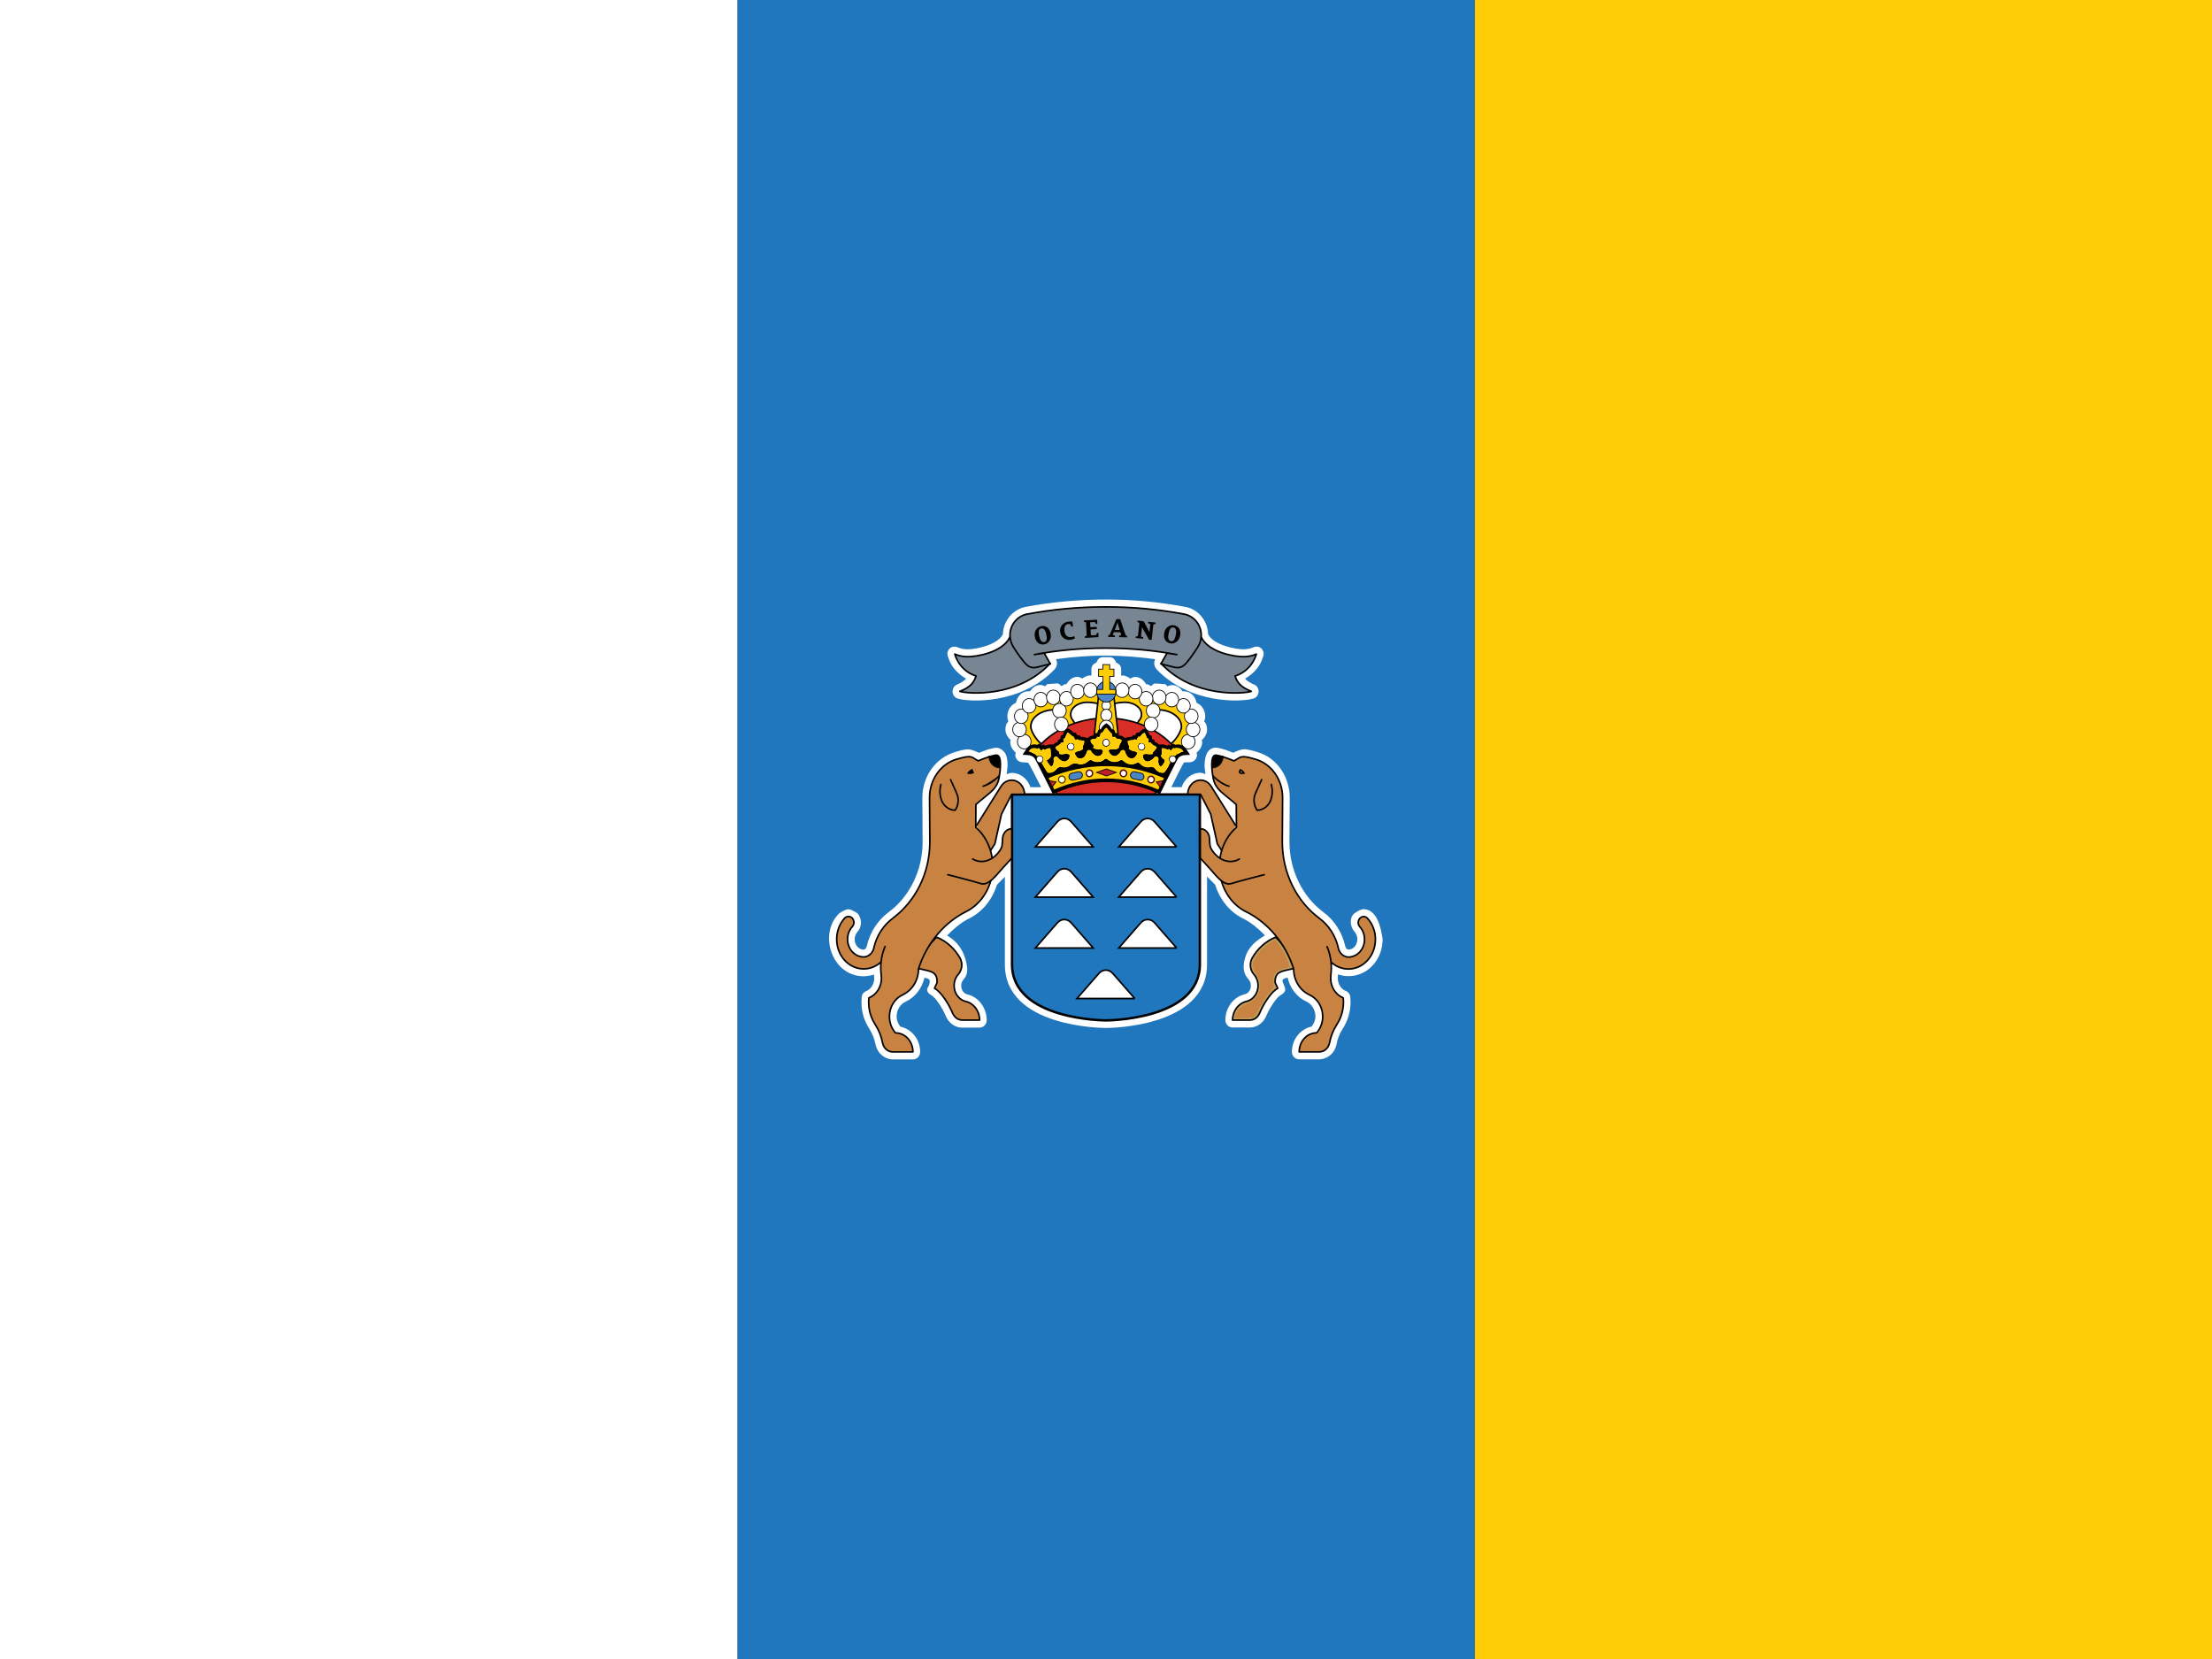 <?xml version="1.0" encoding="UTF-8"?>
<svg id="Layer_1" data-name="Layer 1" xmlns="http://www.w3.org/2000/svg" viewBox="0 0 600 450">
  <rect x="0" y="0" width="600" height="450" fill="#333333" stroke="none"/>
  <defs>
    <style>
      .cls-1 {
        stroke-width: .22px;
      }

      .cls-1, .cls-2, .cls-3, .cls-4, .cls-5, .cls-6, .cls-7, .cls-8, .cls-9, .cls-10 {
        stroke: #010101;
      }

      .cls-1, .cls-2, .cls-3, .cls-5, .cls-7, .cls-8, .cls-9, .cls-10 {
        fill: none;
      }

      .cls-2 {
        stroke-width: .44px;
      }

      .cls-3, .cls-6, .cls-10 {
        stroke-width: .43px;
      }

      .cls-11 {
        fill: #010101;
      }

      .cls-12 {
        fill: #ecd31f;
      }

      .cls-13 {
        fill: #fff;
      }

      .cls-14, .cls-4 {
        fill: #ffcd05;
      }

      .cls-15 {
        fill: #c09b59;
      }

      .cls-16 {
        fill: #be202a;
      }

      .cls-17 {
        fill: #c0a151;
      }

      .cls-18 {
        fill: #d92e27;
      }

      .cls-19, .cls-6 {
        fill: #c88342;
      }

      .cls-20 {
        fill: #2077bd;
      }

      .cls-21 {
        fill: #1a4ba0;
      }

      .cls-22 {
        fill: #293592;
      }

      .cls-23 {
        fill: #778692;
      }

      .cls-24 {
        fill: #4d86c6;
      }

      .cls-4, .cls-9 {
        stroke-width: .42px;
      }

      .cls-5 {
        stroke-width: .21px;
      }

      .cls-6, .cls-7, .cls-8, .cls-9, .cls-10 {
        stroke-linecap: round;
        stroke-linejoin: round;
      }

      .cls-7 {
        stroke-width: .66px;
      }

      .cls-8 {
        stroke-width: .44px;
      }
    </style>
  </defs>
  <g>
    <path class="cls-14" d="M400,0h200V450h-200V0Z"/>
    <path class="cls-20" d="M200,0h200V450H200V0Z"/>
    <path class="cls-13" d="M0,0H200V450H0V0Z"/>
  </g>
  <g>
    <g>
      <path class="cls-13" d="M312.15,190.94c.06-.07,.11-.15,.16-.22l.05,.17c-.07,.02-.15,.02-.22,.05h0Zm-19.5-5.48c-.04,.08-.09,.15-.13,.22,0,0-.01,0-.02,0,.05-.07,.09-.15,.16-.21h0Zm-4.93,5.42l.06-.18s.03,0,.05,0c.06,.08,.11,.17,.19,.25-.09-.04-.19-.04-.29-.07h0Zm-35.49,75.45s0,.02,0,0h0Zm23.33-73.96h0s0,.04,0,.06c0-.02,0-.04,0-.06Zm49.04,0h0s0,.04-.01,.06c0-.02,0-.05,0-.06h0Zm47.76,69.48c1.78-1.95,2.67-4.51,2.67-7.07-.42-3.11-1.48-8.05-5.13-8.18-.9-.03-2.47,1.12-2.47,1.12-1.46,1.07-1.28,3.62,0,5.03,1,1.1,1,2.95,0,4.05-.45,.5-1.05,.77-1.68,.77-.2,0-.69-.22-.84-.86-.86-3.84-2.97-7.12-5.96-9.3-5.75-4.31-9.19-11.45-9.19-19.1l.08-11.92c0-5.84-3.62-10.93-8.81-12.4-.08-.02-2.43-.82-3.68-.75-.97,.05-1.89,.51-2.78,.9-.03,.01-.06,.05-.07,.04-.92-.33-2.2-.83-2.2-.83l-1.3-.35c-.3-.06-.78-.17-.78-.17-1.01-.16-1.97,.25-2.62,1.13-.58,.92-.86,2.14-.86,3.7,0,.67,.14,1.52,.24,2.31-.46-.13-.89-.36-1.36-.36-2.36,0-4.35,1.63-5.09,3.89h-2.8c1.61-3.27,3.11-6.23,3.42-6.7,.08,.04,1.72-.06,1.72-.06,.7-.04,1.31-.47,1.62-1.11,.14-.28,.21-.59,.21-.89,0-.2-.11-.37-.16-.56,.9-.73,1.57-1.73,1.57-3.01,0,0-.12-.29-.15-.39,.84-.75,1.46-1.74,1.46-2.91,0-.46-.08-.93-.24-1.39-.11-.32-.36-.53-.54-.8,.16-.45,.27-.92,.27-1.39,0-.96-.33-1.93-.99-2.69-.38-.44-.85-.75-1.35-.96-.25-1.17-.85-2.25-1.95-2.79-.59-.29-1.21-.37-1.83-.32-.64-.93-1.54-1.64-2.72-1.71-.51-.03-.98,.17-1.45,.35-.26-.32-.48-.58-.48-.58l-2.91-.21c-.4,.14-.69,.47-1.01,.73-.51-.29-.98-.55-.98-.55,0,0-.25,.08-.31,.1-.67-1.15-1.66-2.05-3.03-2.05-.49,0-.91,.26-1.34,.45-.63-.48-1.34-.85-2.17-.85-.11,0-.18,.1-.28,.11v-1.83c0-.88-.61-1.49-1.37-1.76-.25-.82-.86-1.48-1.74-1.48h-1.85c-.87,0-1.49,.66-1.74,1.48-.76,.28-1.37,.89-1.37,1.76v1.82c-.1,0-.17-.11-.28-.11-.83,0-1.55,.37-2.17,.85-.44-.19-.85-.45-1.35-.45-1.37,0-2.36,.9-3.03,2.05-.06-.02-.32-.1-.32-.1,0,0-.52,.29-.97,.55-.32-.27-.6-.59-1.01-.73l-2.89,.2s-.3,.36-.48,.58c-.47-.18-.93-.38-1.45-.35-1.18,.07-2.07,.79-2.72,1.72-.63-.05-1.25,.02-1.85,.32-1.09,.54-1.69,1.62-1.94,2.79-.51,.21-.97,.53-1.35,.96-.66,.76-.99,1.73-.99,2.69,0,.47,.1,.94,.26,1.39-.18,.27-.43,.49-.54,.8-.16,.45-.24,.93-.24,1.39,0,1.16,.61,2.15,1.45,2.91-.04,.1-.15,.4-.15,.4,0,1.26,.65,2.26,1.53,2.99-.06,.19-.17,.38-.17,.58,0,.3,.07,.61,.2,.89,.31,.65,.93,1.07,1.63,1.12l1.65,.11c.38,.44,1.91,3.39,3.54,6.66h-2.9c-.75-2.25-2.74-3.88-5.09-3.88-.48,0-.91,.23-1.37,.36,.11-.89,.26-1.87,.26-2.5,0-2.12-.49-2.93-.7-3.26-.84-1.13-1.8-1.54-2.81-1.38,0,0-.49,.11-.79,.17l-1.27,.34s-1.28,.5-2.2,.83c-.01,0-.04-.03-.07-.04-.89-.39-1.81-.84-2.78-.9-1.16-.07-3.43,.68-3.43,.68-5.44,1.53-9.06,6.63-9.06,12.46,0,.01,.04,6.6,.04,6.6v1.64s.03,3.71,.03,3.71c0,7.64-3.43,14.77-9.19,19.06-2.99,2.19-5.1,5.47-5.96,9.26-.16,.71-.65,.92-.85,.92-.63,0-1.23-.27-1.68-.77-.5-.54-.75-1.29-.75-2.02s.25-1.48,.75-2.03c.64-.71,.96-1.62,.96-2.52s-.32-1.82-.97-2.52c0,0-1.56-1.1-2.46-1.1-.9,0-2.46,1.11-2.46,1.11-3.83,3.62-3.55,10.24,0,14.14,2.51,2.75,6.18,3.55,9.41,2.45,0,.16,.07,1.04,.07,1.04,0,1.55-.87,2.94-2.16,3.46-.71,.29-1.2,.91-1.24,1.69l-.06,1.31c0,2.62,.74,5.13,2.16,7.27,.83,1.34,1.37,2.69,1.64,4.14,.62,2.85,2.86,4.12,4.69,4.12h5.48c1.08,0,1.95-.9,1.95-2.01,0-3.47-2.34-6.23-5.38-6.88-.58-.78-1-1.68-1-2.71,0-1.79,.95-3.37,2.42-4.04,2.63-1.22,4.46-3.66,5.13-6.52,1.24,.28,1.44,.41,1.44,1.17-.23,1.37-.48,1.2-.68,1.86-.19,.63,.36,1.33,1.06,1.69,1.17,.6,3.1,3.56,3.98,5.71,.85,1.94,2.54,3.11,4.44,3.11h4.69c1.08,0,1.95-.9,1.95-2.01,0-3.37-2.22-6.32-5.27-7.01-.96-.23-1.64-1.21-1.64-2.34,0-.63,.22-1.24,.62-1.7,.95-1.06,1.47-2.43,.46-5.71-1-3.28-2.86-4.93-4.89-6.23,1.74-1.81,3.65-3.42,5.82-4.54,3.64-1.74,6.39-5.08,7.67-9.19,.61-.62,2.09-2.12,2.16-2.19v23.79c0,17.02,26.3,17.22,27.42,17.22s27.42-.2,27.42-17.22v-23.85s.03,.03,.03,.03c0,0,1.56,1.58,2.18,2.22,1.29,4.1,4.04,7.45,7.68,9.19,2.17,1.1,4.06,2.71,5.81,4.52-2.03,1.29-4.34,2.72-5.35,6.01-1.01,3.29-.02,4.89,.92,5.93,.4,.46,.62,1.06,.62,1.7,0,1.13-.69,2.11-1.64,2.33-3.06,.69-5.28,3.64-5.28,7.01,0,1.11,.87,2.01,1.95,2.01h4.69c1.9,0,3.59-1.18,4.42-3.07,.9-2.18,2.82-5.14,4-5.75,.7-.37,1.17-.85,1.17-1.51,0-.18-.04-.39-.12-.6l-.52-1.36s-.05-.12-.11-.24c.02-.56,.29-.76,1.4-1.01,.67,2.87,2.5,5.31,5.1,6.49,1.48,.69,2.45,2.31,2.45,4.07,0,1.02-.43,1.92-1,2.71-3.04,.65-5.38,3.42-5.38,6.89,0,1.11,.87,2.01,1.95,2.01h5.48c1.82,0,4.06-1.27,4.67-4.05,.28-1.52,.81-2.88,1.6-4.11,1.46-2.23,2.21-4.74,2.21-7.37l-.06-1.31c-.04-.79-.53-1.42-1.25-1.71-1.29-.51-2.15-1.9-2.15-3.46,0,0,.04-.75,.06-1.04,3.24,1.11,6.9,.31,9.41-2.45h0Zm-114.74-82.45c.91,2.08,2.55,3.57,4.42,4.69-.55,.61-1.27,1.11-2.44,1.6-.74,.31-1.22,1.04-1.22,1.86,0,.03,0,.05,0,.08,.03,.85,.58,1.59,1.37,1.84,3.17,1.02,17.23,1.62,26.31-7.92,.4-.42,.65-1.07,.65-1.69,0-.33-.07-.65-.23-.93,0,0-.07-.12-.08-.13,4.43-.58,8.89-.98,13.33-.98,4.68,0,9.19,.39,13.64,.98-.02,.03-.07,.13-.07,.13-.15,.28-.22,.6-.22,.93,0,.61,.24,1.26,.64,1.68,9.08,9.54,23.14,8.94,26.31,7.92,.79-.25,1.33-.99,1.36-1.84,0-.03,0-.06,0-.08,0-.82-.48-1.56-1.22-1.86-1.18-.49-1.9-.99-2.45-1.6,1.88-1.12,3.52-2.62,4.43-4.71,0,0,.5-1.37,.5-1.37,.08-.22,.12-.45,.12-.67,0-.53-.23-1.03-.63-1.43-.57-.56-1.42-.64-2.14-.32-.75,.34-1.64,.52-2.62,.54-2.16,.05-8.09-1.09-9.67-4.04-.11-3.62-2.6-6.73-6.05-7.44-7.16-1.35-14.41-2.02-21.64-2.02s-14.79,.67-21.86,2c-3.53,.73-6.03,3.84-6.13,7.46-1.57,2.95-7.51,4.09-9.67,4.04-.98-.02-1.86-.2-2.62-.54-.72-.32-1.57-.23-2.14,.33-.4,.39-.62,.9-.62,1.43,0,.22,.04,.45,.12,.67l.51,1.39h0Z"/>
      <path class="cls-14" d="M282.87,202.07c-1.44-.83-3.27-3.58-3.27-5,0-2.51,2.86-4.54,6.39-4.54l1.43-.63,.65-2.2s-7.94-1.04-10.12,2.9c-2.17,3.94-1.05,6.51-.14,8.58,.91,2.08,2.97,3.12,2.97,3.12l2.1-2.22h0Z"/>
      <path class="cls-2" d="M282.87,202.07c-1.44-.83-3.27-3.58-3.27-5,0-2.51,2.86-4.54,6.39-4.54l1.43-.63,.65-2.2s-7.94-1.04-10.12,2.9c-2.17,3.94-1.05,6.51-.14,8.58,.91,2.08,2.97,3.12,2.97,3.12l2.1-2.22h0Z"/>
      <path class="cls-14" d="M291.16,195.56c-.47-.51-.74-1.13-.74-1.8,0-1.8,2.01-3.27,4.49-3.27,.91,0,2.68,.2,3.38,.53l.22-3.76s-6.7-.8-9.28,2.26c-2.58,3.06-1.93,6.07-1.71,6.77,.22,.7,.66,1.74,.66,1.74l3.69-1.16-.72-1.32h0Z"/>
      <path class="cls-2" d="M291.16,195.56c-.47-.51-.74-1.13-.74-1.8,0-1.8,2.01-3.27,4.49-3.27,.91,0,2.68,.2,3.38,.53l.22-3.76s-6.7-.8-9.28,2.26c-2.58,3.06-1.93,6.07-1.71,6.77,.22,.7,.66,1.74,.66,1.74l3.69-1.16-.72-1.32h0Z"/>
      <path class="cls-14" d="M317.18,202.07c1.44-.83,3.28-3.58,3.28-5,0-2.51-2.86-4.54-6.39-4.54l-1.42-.63-.65-2.2s7.94-1.04,10.12,2.9c2.17,3.94,1.05,6.51,.15,8.58-.91,2.08-2.98,3.12-2.98,3.12l-2.1-2.22h0Z"/>
      <path class="cls-2" d="M317.18,202.07c1.44-.83,3.28-3.58,3.28-5,0-2.51-2.86-4.54-6.39-4.54l-1.42-.63-.65-2.2s7.94-1.04,10.12,2.9c2.17,3.94,1.05,6.51,.15,8.58-.91,2.08-2.98,3.12-2.98,3.12l-2.1-2.22h0Z"/>
      <path class="cls-14" d="M308.9,195.56c.46-.51,.74-1.13,.74-1.8,0-1.8-2.01-3.27-4.49-3.27-.91,0-2.68,.2-3.38,.53l-.22-3.76s6.69-.8,9.27,2.26c2.57,3.06,1.92,6.07,1.7,6.77-.21,.7-.65,1.74-.65,1.74l-3.69-1.16,.71-1.32Z"/>
      <path class="cls-2" d="M308.9,195.56c.46-.51,.74-1.13,.74-1.8,0-1.8-2.01-3.27-4.49-3.27-.91,0-2.68,.2-3.38,.53l-.22-3.76s6.69-.8,9.27,2.26c2.57,3.06,1.92,6.07,1.7,6.77-.21,.7-.65,1.74-.65,1.74l-3.69-1.16,.71-1.32Z"/>
      <path class="cls-18" d="M282.17,202.09c4.16-4.45,10.64-7.31,17.91-7.31s13.74,2.86,17.91,7.31l-5,14.12h-26.08l-4.74-14.12h0Z"/>
      <path class="cls-9" d="M282.17,202.09c4.16-4.45,10.64-7.31,17.91-7.31s13.74,2.86,17.91,7.31l-5,14.12h-26.08l-4.74-14.12h0Z"/>
      <path class="cls-12" d="M303.38,199.97l-3.34-2.26-3.29,2.26,1.28-11.64h4.05l1.29,11.64h0Z"/>
      <path class="cls-4" d="M303.38,199.97l-3.34-2.26-3.29,2.26,1.28-11.64h4.05l1.29,11.64h0Z"/>
      <path class="cls-13" d="M300.32,190.12c-.64-.14-1.26,.29-1.4,.98-.13,.68,.27,1.34,.91,1.49,.64,.14,1.26-.3,1.4-.98,.13-.68-.28-1.35-.91-1.48Z"/>
      <path class="cls-5" d="M300.32,190.12c-.64-.14-1.26,.29-1.4,.98-.13,.68,.27,1.34,.91,1.49,.64,.14,1.26-.3,1.4-.98,.13-.68-.28-1.35-.91-1.48Z"/>
      <path class="cls-13" d="M300.39,192.42c-.81-.19-1.6,.37-1.76,1.24-.17,.86,.35,1.7,1.16,1.88,.81,.18,1.6-.37,1.77-1.24,.16-.86-.35-1.71-1.17-1.88Z"/>
      <path class="cls-5" d="M300.39,192.42c-.81-.19-1.6,.37-1.76,1.24-.17,.86,.35,1.7,1.16,1.88,.81,.18,1.6-.37,1.77-1.24,.16-.86-.35-1.71-1.17-1.88Z"/>
      <path class="cls-13" d="M300.46,195.4c-1.02-.23-2.02,.47-2.23,1.56-.21,1.09,.45,2.15,1.47,2.38,1.02,.22,2.02-.48,2.23-1.56,.22-1.09-.44-2.15-1.47-2.38h0Z"/>
      <path class="cls-5" d="M300.46,195.4c-1.02-.23-2.02,.47-2.23,1.56-.21,1.09,.45,2.15,1.47,2.38,1.02,.22,2.02-.48,2.23-1.56,.22-1.09-.44-2.15-1.47-2.38h0Z"/>
      <path class="cls-13" d="M279.67,201.17c0-1.08-.82-1.97-1.84-1.97s-1.85,.89-1.85,1.97,.83,1.97,1.85,1.97,1.84-.88,1.84-1.97Z"/>
      <path class="cls-5" d="M279.67,201.17c0-1.08-.82-1.97-1.84-1.97s-1.85,.89-1.85,1.97,.83,1.97,1.85,1.97,1.84-.88,1.84-1.97Z"/>
      <path class="cls-13" d="M289.22,192.77c0-1.09-.83-1.97-1.84-1.97s-1.85,.88-1.85,1.97,.83,1.97,1.85,1.97,1.84-.88,1.84-1.97Z"/>
      <path class="cls-5" d="M289.22,192.77c0-1.09-.83-1.97-1.84-1.97s-1.85,.88-1.85,1.97,.83,1.97,1.85,1.97,1.84-.88,1.84-1.97Z"/>
      <path class="cls-13" d="M289.75,196.48c0-1.08-.83-1.97-1.86-1.97s-1.85,.88-1.85,1.97,.83,1.97,1.85,1.97,1.86-.87,1.86-1.97Z"/>
      <path class="cls-5" d="M289.75,196.48c0-1.08-.83-1.97-1.86-1.97s-1.85,.88-1.85,1.97,.83,1.97,1.85,1.97,1.86-.87,1.86-1.97Z"/>
      <path class="cls-13" d="M278.26,198.59c.36-1.01-.11-2.15-1.06-2.54-.96-.39-2.02,.12-2.38,1.13-.37,1.02,.12,2.14,1.06,2.53,.96,.39,2.02-.12,2.39-1.13h0Z"/>
      <path class="cls-5" d="M278.26,198.59c.36-1.01-.11-2.15-1.06-2.54-.96-.39-2.02,.12-2.38,1.13-.37,1.02,.12,2.14,1.06,2.53,.96,.39,2.02-.12,2.39-1.13h0Z"/>
      <path class="cls-13" d="M278.38,195.63c.69-.8,.65-2.04-.09-2.78-.74-.74-1.91-.7-2.61,.09-.7,.8-.66,2.04,.09,2.78,.75,.74,1.91,.7,2.61-.1h0Z"/>
      <path class="cls-5" d="M278.38,195.63c.69-.8,.65-2.04-.09-2.78-.74-.74-1.91-.7-2.61,.09-.7,.8-.66,2.04,.09,2.78,.75,.74,1.91,.7,2.61-.1h0Z"/>
      <path class="cls-13" d="M279.93,193.23c.93-.46,1.32-1.63,.89-2.61-.43-.98-1.53-1.41-2.46-.95-.92,.46-1.32,1.63-.89,2.61,.43,.99,1.53,1.41,2.45,.95h0Z"/>
      <path class="cls-5" d="M279.93,193.23c.93-.46,1.32-1.63,.89-2.61-.43-.98-1.53-1.41-2.46-.95-.92,.46-1.32,1.63-.89,2.61,.43,.99,1.53,1.41,2.45,.95h0Z"/>
      <path class="cls-13" d="M282.41,191.75c1.02-.06,1.8-.99,1.74-2.08-.05-1.08-.93-1.92-1.94-1.86-1.02,.06-1.8,1-1.74,2.08,.06,1.08,.93,1.91,1.95,1.85h0Z"/>
      <path class="cls-5" d="M282.41,191.75c1.02-.06,1.8-.99,1.74-2.08-.05-1.08-.93-1.92-1.94-1.86-1.02,.06-1.8,1-1.74,2.08,.06,1.08,.93,1.91,1.95,1.85h0Z"/>
      <path class="cls-13" d="M285.13,191.02c.96,.35,2.01-.21,2.34-1.24,.32-1.03-.2-2.15-1.17-2.49-.97-.34-2.02,.21-2.34,1.24-.32,1.04,.2,2.15,1.17,2.49Z"/>
      <path class="cls-5" d="M285.13,191.02c.96,.35,2.01-.21,2.34-1.24,.32-1.03-.2-2.15-1.17-2.49-.97-.34-2.02,.21-2.34,1.24-.32,1.04,.2,2.15,1.17,2.49Z"/>
      <path class="cls-13" d="M288.1,191.05c.79,.69,1.95,.57,2.6-.27,.65-.84,.53-2.09-.25-2.77-.79-.69-1.95-.57-2.6,.27-.65,.84-.54,2.08,.25,2.77h0Z"/>
      <path class="cls-5" d="M288.1,191.05c.79,.69,1.95,.57,2.6-.27,.65-.84,.53-2.09-.25-2.77-.79-.69-1.95-.57-2.6,.27-.65,.84-.54,2.08,.25,2.77h0Z"/>
      <path class="cls-13" d="M294.1,187.59c0-1.09-.83-1.97-1.85-1.97s-1.84,.87-1.84,1.97,.83,1.97,1.84,1.97,1.85-.88,1.85-1.97Z"/>
      <path class="cls-5" d="M294.1,187.59c0-1.09-.83-1.97-1.85-1.97s-1.84,.87-1.84,1.97,.83,1.97,1.84,1.97,1.85-.88,1.85-1.97Z"/>
      <path class="cls-13" d="M297.62,187.21c0-1.09-.83-1.97-1.85-1.97s-1.84,.88-1.84,1.97,.82,1.97,1.84,1.97,1.85-.88,1.85-1.97Z"/>
      <path class="cls-5" d="M297.62,187.21c0-1.09-.83-1.97-1.85-1.97s-1.84,.88-1.84,1.97,.82,1.97,1.84,1.97,1.85-.88,1.85-1.97Z"/>
      <path class="cls-13" d="M320.46,201.17c0-1.08,.83-1.97,1.85-1.97s1.84,.89,1.84,1.97-.82,1.97-1.84,1.97-1.85-.88-1.85-1.97Z"/>
      <path class="cls-5" d="M320.46,201.17c0-1.08,.83-1.97,1.85-1.97s1.84,.89,1.84,1.97-.82,1.97-1.84,1.97-1.85-.88-1.85-1.97Z"/>
      <path class="cls-13" d="M310.94,192.77c0-1.09,.83-1.97,1.85-1.97s1.85,.88,1.85,1.97-.82,1.97-1.85,1.97-1.85-.88-1.85-1.97Z"/>
      <path class="cls-5" d="M310.94,192.77c0-1.09,.83-1.97,1.85-1.97s1.85,.88,1.85,1.97-.82,1.97-1.85,1.97-1.85-.88-1.85-1.97Z"/>
      <path class="cls-13" d="M310.4,196.48c0-1.08,.83-1.97,1.85-1.97s1.84,.88,1.84,1.97-.83,1.97-1.84,1.97-1.85-.87-1.85-1.97Z"/>
      <path class="cls-5" d="M310.4,196.48c0-1.08,.83-1.97,1.85-1.97s1.84,.88,1.84,1.97-.83,1.97-1.84,1.97-1.85-.87-1.85-1.97Z"/>
      <path class="cls-13" d="M321.89,198.59c-.36-1.01,.11-2.15,1.07-2.54,.95-.39,2.02,.12,2.39,1.13,.37,1.02-.11,2.14-1.07,2.53-.95,.39-2.02-.12-2.38-1.13h0Z"/>
      <path class="cls-5" d="M321.89,198.59c-.36-1.01,.11-2.15,1.07-2.54,.95-.39,2.02,.12,2.39,1.13,.37,1.02-.11,2.14-1.07,2.53-.95,.39-2.02-.12-2.38-1.13h0Z"/>
      <path class="cls-13" d="M321.77,195.63c-.7-.8-.66-2.04,.09-2.78,.75-.74,1.91-.7,2.61,.09,.7,.8,.66,2.04-.09,2.78-.74,.74-1.91,.7-2.61-.1h0Z"/>
      <path class="cls-5" d="M321.77,195.63c-.7-.8-.66-2.04,.09-2.78,.75-.74,1.91-.7,2.61,.09,.7,.8,.66,2.04-.09,2.78-.74,.74-1.91,.7-2.61-.1h0Z"/>
      <path class="cls-13" d="M320.22,193.23c-.93-.46-1.33-1.63-.9-2.61,.43-.98,1.53-1.41,2.46-.95,.93,.46,1.33,1.63,.9,2.61-.44,.99-1.53,1.41-2.46,.95h0Z"/>
      <path class="cls-5" d="M320.22,193.23c-.93-.46-1.33-1.63-.9-2.61,.43-.98,1.53-1.41,2.46-.95,.93,.46,1.33,1.63,.9,2.61-.44,.99-1.53,1.41-2.46,.95h0Z"/>
      <path class="cls-13" d="M317.74,191.75c-1.02-.06-1.8-.99-1.74-2.08,.06-1.08,.94-1.92,1.95-1.86,1.02,.06,1.8,1,1.74,2.08-.06,1.08-.93,1.91-1.95,1.85Z"/>
      <path class="cls-5" d="M317.74,191.75c-1.02-.06-1.8-.99-1.74-2.08,.06-1.08,.94-1.92,1.95-1.86,1.02,.06,1.8,1,1.74,2.08-.06,1.08-.93,1.91-1.95,1.85Z"/>
      <path class="cls-13" d="M315.02,191.02c-.97,.35-2.01-.21-2.34-1.24-.32-1.03,.2-2.15,1.17-2.49,.97-.34,2.01,.21,2.33,1.24,.33,1.04-.19,2.15-1.16,2.49Z"/>
      <path class="cls-5" d="M315.02,191.02c-.97,.35-2.01-.21-2.34-1.24-.32-1.03,.2-2.15,1.17-2.49,.97-.34,2.01,.21,2.33,1.24,.33,1.04-.19,2.15-1.16,2.49Z"/>
      <path class="cls-13" d="M312.05,191.05c-.79,.69-1.95,.57-2.6-.27-.64-.84-.53-2.09,.25-2.77,.79-.69,1.95-.57,2.6,.27,.65,.84,.54,2.08-.25,2.77h0Z"/>
      <path class="cls-5" d="M312.05,191.05c-.79,.69-1.95,.57-2.6-.27-.64-.84-.53-2.09,.25-2.77,.79-.69,1.95-.57,2.6,.27,.65,.84,.54,2.08-.25,2.77h0Z"/>
      <path class="cls-13" d="M306.05,187.59c0-1.09,.83-1.97,1.84-1.97s1.85,.87,1.85,1.97-.83,1.97-1.85,1.97-1.84-.88-1.84-1.97Z"/>
      <path class="cls-5" d="M306.05,187.59c0-1.09,.83-1.97,1.84-1.97s1.85,.87,1.85,1.97-.83,1.97-1.85,1.97-1.84-.88-1.84-1.97Z"/>
      <path class="cls-13" d="M302.53,187.21c0-1.09,.83-1.97,1.85-1.97s1.85,.88,1.85,1.97-.83,1.97-1.85,1.97-1.85-.88-1.85-1.97Z"/>
      <path class="cls-5" d="M302.53,187.21c0-1.09,.83-1.97,1.85-1.97s1.85,.88,1.85,1.97-.83,1.97-1.85,1.97-1.85-.88-1.85-1.97Z"/>
      <path class="cls-11" d="M321.82,203.3c-.52-.82-1.27-1.3-2.1-1.38-.32-.02-.63,.02-.92,.12-.03-.01-.05-.04-.08-.06l-.48-.28-.46,.31c-.11,.07-.17,.17-.26,.25-.02-.01-.03-.03-.04-.04l-.49-.27s-.4,.28-.44,.32c-.46-.24-.94-.37-1.41-.35l-.62,.03s-.02,.07-.03,.09c-.33-.38-.78-.65-1.28-.81,0-.02-.12-.56-.12-.56l-.52-.17s-.04,0-.06,0c0-.14-.01-.26-.04-.41l-.13-.56s-.5-.14-.52-.15c-.14-.53-.37-1.02-.71-1.39l-.44-.47-.58,.26c-.45,.2-.84,.55-1.17,.98-.02,0-.53-.08-.53-.08l-.33,.46c-.08,.11-.15,.23-.2,.35-.02,0-.03,0-.04-.01l-.54-.07s-.31,.45-.32,.47c-.52-.05-1.03,.01-1.47,.22,0,0-.13,.06-.26,.12-.15-.11-.33-.24-.33-.24-.42-.32-.94-.48-1.48-.53,0,0,0-.02-.01-.03l-.22-.54-.55-.05s-.06,0-.09,0c-.03-.14-.07-.29-.14-.43l-.23-.53-.54-.03h-.02c-.24-.54-.58-.99-1.01-1.3l-.52-.38-.51,.38c-.43,.31-.77,.76-1.01,1.3h-.02l-.55,.03-.23,.53c-.07,.15-.11,.29-.14,.43-.03,0-.06,0-.09,0l-.54,.05-.22,.54s0,.03-.01,.03c-.55,.06-1.07,.22-1.49,.53,0,0-.2,.14-.35,.25-.15-.07-.3-.13-.3-.13-.44-.2-.96-.27-1.48-.22-.01-.02-.31-.47-.31-.47l-.55,.07s-.03,.01-.04,.01c-.06-.12-.12-.24-.2-.35l-.33-.46s-.51,.08-.53,.08c-.32-.43-.72-.79-1.17-.98l-.58-.26-.44,.47c-.34,.37-.57,.86-.71,1.39-.01,0-.51,.15-.51,.15l-.13,.56c-.03,.15-.04,.27-.05,.41-.01,0-.04,0-.05,0l-.53,.17s-.11,.53-.12,.56c-.49,.16-.94,.43-1.27,.81,0-.03-.03-.09-.03-.09l-.63-.03c-.47-.02-.95,.11-1.41,.35-.04-.03-.43-.32-.43-.32l-.49,.27s-.03,.03-.04,.04c-.08-.08-.16-.18-.26-.25l-.47-.31-.47,.28s-.06,.04-.08,.06c-.29-.09-.6-.14-.92-.12-.83,.08-1.57,.57-2.1,1.38l-.93,1.44,1.65,.1s.9,.07,1.52,.74c.45,.5,5.04,9.83,5.04,9.83l.77-.34c4.57-1.96,9.07-2.91,13.73-2.91s9.19,.96,13.78,2.94l.77,.33s4.56-9.35,5.01-9.85c.61-.67,1.5-.74,1.51-.74l1.64-.1-.93-1.44h0Zm-10.55-.57c-.02,.08-.04,.24-.04,.24,0,0,.66,.04,.89,.05-.22,.09-.83,.34-.83,.34,0,0,.06,.13,.09,.18-.16-.05-.32-.1-.44-.13l-.28-.09s-.35-.1-.36-.1c.48-.25,.74-.38,.97-.5h0Zm-1.53-1.38s.27-.65,.36-.86c0,.24,.01,.95,.01,.95,0,0,.13-.02,.2-.03-.1,.19-.3,.52-.59,1.02-.08-.59-.13-.98-.16-1.19,.05,.03,.17,.11,.17,.11h0Zm-1.6,.95s.03-.16,.06-.24c.16,.21,.35,.43,.7,.87-.02,0-.37-.06-.37-.06l-.29-.04c-.13-.02-.28-.04-.45-.06,.04-.04,.15-.12,.15-.12,0,0-.47-.49-.62-.66,.21,.08,.83,.32,.83,.32h0Zm-6.37-1.07c0,.13,0,.31,0,.31l1.03-.17s.03,0,.04,0c-.02,.01-.02,.03-.03,.03l-.87,.61s.1,.13,.16,.21c-.21,0-.42-.03-.6-.04l-.3-.03-.42-.03s-.09,0-.12,0c.54-.45,.87-.71,1.09-.89h0Zm-1.94-1.04l.22-1.09s.01-.03,.01-.04c0,.01,.01,.03,.02,.04l.22,1.09s.16-.06,.26-.09c-.07,.18-.24,.72-.49,1.44-.24-.72-.43-1.26-.49-1.44,.09,.03,.25,.09,.25,.09h0Zm-2.51,1.19l1.03,.17s0-.19,0-.31c.23,.19,.55,.44,1.1,.89-.05,0-.53,.03-.53,.03l-.31,.03c-.18,.01-.39,.03-.6,.04,.06-.08,.17-.21,.17-.21l-.87-.61s-.03-.02-.04-.03c.02,0,.03,0,.05,0h0Zm-5.43,.68c.01,.09,.05,.24,.05,.24,0,0,.62-.24,.83-.32-.16,.17-.63,.66-.63,.66,0,0,.1,.09,.15,.12-.16,.03-.32,.05-.45,.06l-.29,.04s-.26,.04-.26,.04c0,0-.09,.01-.11,.02,.35-.44,.54-.66,.71-.87h0Zm-1.92-.63s0-.7,.01-.95c.09,.21,.36,.86,.36,.86,0,0,.12-.08,.18-.11-.03,.21-.08,.6-.17,1.19-.29-.51-.48-.84-.59-1.02,.06,.01,.2,.03,.2,.03h0Zm-1.12,1.54s-.02-.16-.04-.24c.23,.12,.49,.25,.97,.5,0,0-.36,.1-.36,.1l-.28,.09c-.12,.04-.28,.09-.43,.13,.02-.05,.08-.18,.08-.18,0,0-.61-.25-.82-.34,.23-.02,.88-.05,.88-.05h0Zm-5.45,2.4s-.25,.13-.49,.26c-.03-.03-.04-.06-.07-.1,.13-.35,.2-.56,.26-.75,.04,.06,.12,.18,.12,.18,0,0,.37-.33,.59-.54-.13,.28-.33,.75-.33,.75,0,0,.11,.04,.15,.05-.09,.06-.18,.11-.24,.14h0Zm33.77,.27c-.24-.14-.48-.27-.48-.27-.06-.04-.15-.09-.24-.14,.04-.01,.15-.05,.15-.05,0,0-.2-.47-.32-.75,.22,.21,.59,.54,.59,.54,0,0,.08-.13,.11-.18,.07,.19,.14,.4,.27,.75-.02,.04-.04,.07-.07,.11h0Z"/>
      <path class="cls-24" d="M299.32,190.32c-1.39-.44-2.18-2.01-1.78-3.5,.42-1.49,1.89-2.34,3.29-1.89,1.4,.44,2.2,2.01,1.78,3.5-.42,1.48-1.89,2.34-3.29,1.89h0Z"/>
      <path class="cls-5" d="M299.32,190.32c-1.39-.44-2.18-2.01-1.78-3.5,.42-1.49,1.89-2.34,3.29-1.89,1.4,.44,2.2,2.01,1.78,3.5-.42,1.48-1.89,2.34-3.29,1.89h0Z"/>
      <path class="cls-14" d="M300.05,207.81c-5.38,0-10.62,1.1-15.62,3.23l1.54,3.11c4.53-1.94,9.12-2.99,14.07-2.99s9.59,1.06,14.13,3.01l1.55-3.11c-5.02-2.14-10.28-3.25-15.68-3.25h0Z"/>
      <path class="cls-12" d="M321.07,203.85c-.78-1.21-1.96-1.1-2.38-.65-.11-.15-.25-.28-.41-.37-.34,.23-.5,.66-.61,1.13-.13-.38-.31-.7-.62-.87-.15,.11-.28,.25-.38,.41-.45-.41-.99-.62-1.49-.59-.16,.5-.12,1.11,.14,1.69-.18,.05-.34,.15-.47,.28,.12,.64,.79,1.03,1.41,1.38-.34,.51-.9,1.39-1.18,1.84-.54-.19-.94-.72-.94-1.37,0-.18,.03-.36,.09-.53,.03-.09,.05-.18,.05-.27,0-.3-.17-.58-.44-.7-.36-.15-.76,.03-.91,.41-.25,.64-.83,1.05-1.47,1.05-.88,0-1.59-.75-1.6-1.68l.14-.84c.13,.03,.26,.06,.4,.11,.78,.23,1.73,.62,2.36,.16-.02-.2-.08-.38-.16-.56,.56-.24,1-.66,1.21-1.15-.35-.4-.89-.65-1.5-.68,.03-.19,.03-.4-.01-.58-.34-.11-.69-.01-1.04,.17,.24-.43,.4-.86,.3-1.29-.18-.06-.37-.07-.55-.04-.01-.65-.22-1.23-.58-1.62-.47,.21-.88,.66-1.13,1.24-.16-.1-.33-.17-.52-.19-.26,.35-.27,.82-.2,1.31-.25-.31-.54-.55-.9-.59-.11,.16-.18,.34-.23,.54-.57-.22-1.16-.22-1.63,0,.02,.54,.26,1.11,.7,1.57-.15,.13-.27,.27-.36,.45,.4,.68,1.42,.73,2.22,.84,.08,0,.15,.02,.23,.03l-.12,.66c-.04,.06-.07,.13-.1,.2-.23,.67-.83,1.13-1.5,1.13-.88,0-1.6-.76-1.6-1.7,0-.41-.31-.74-.69-.74h-.08c-.31,0-.59,.22-.67,.55-.2,.74-.82,1.25-1.54,1.25-.89,0-1.6-.76-1.6-1.7v-.4c.12,0,.25,.01,.39,.03,.86,.07,1.92,.25,2.47-.36-.06-.2-.15-.38-.28-.55,.54-.37,.91-.91,1.03-1.46-.44-.33-1.05-.46-1.68-.37,0-.21-.05-.42-.13-.6-.37-.04-.71,.15-1.05,.41,.17-.49,.26-.99,.07-1.41-.2-.01-.39,.02-.58,.09-.14-.67-.47-1.23-.93-1.55-.44,.32-.78,.88-.91,1.55-.18-.07-.38-.09-.57-.09-.19,.42-.11,.91,.06,1.41-.33-.26-.68-.45-1.05-.41-.08,.19-.13,.39-.13,.6-.64-.1-1.25,.04-1.69,.37,.12,.56,.49,1.09,1.04,1.46-.13,.16-.23,.35-.28,.55,.55,.61,1.61,.43,2.46,.36,.12-.01,.23-.01,.34-.02v.4c0,.94-.72,1.7-1.6,1.7-.72,0-1.36-.51-1.54-1.25-.08-.33-.36-.55-.67-.55h-.08c-.38,0-.69,.33-.69,.74,0,.94-.72,1.7-1.6,1.7-.67,0-1.28-.45-1.5-1.13-.02-.07-.06-.14-.1-.2l-.12-.66c.07-.01,.15-.03,.23-.03,.81-.11,1.83-.16,2.23-.84-.09-.17-.22-.32-.36-.45,.43-.46,.68-1.02,.7-1.57-.46-.22-1.06-.22-1.63,0-.04-.19-.12-.38-.23-.54-.35,.04-.64,.28-.9,.59,.07-.49,.05-.96-.2-1.31-.18,.03-.36,.09-.52,.19-.25-.58-.66-1.04-1.13-1.24-.35,.39-.57,.97-.57,1.62-.19-.03-.37-.02-.55,.04-.1,.43,.06,.86,.3,1.29-.34-.18-.7-.27-1.04-.17-.04,.19-.04,.39,0,.58-.61,.03-1.15,.28-1.5,.68,.21,.49,.65,.91,1.22,1.15-.09,.18-.15,.36-.16,.56,.62,.46,1.57,.07,2.35-.16,.15-.05,.28-.08,.4-.11l.15,.84c0,.93-.72,1.68-1.6,1.68-.65,0-1.24-.41-1.48-1.05-.14-.38-.55-.56-.91-.41-.27,.12-.43,.4-.43,.7,0,.09,.01,.17,.04,.27,.06,.17,.09,.35,.09,.53,0,.65-.4,1.18-.94,1.37-.27-.46-.84-1.33-1.18-1.84,.62-.35,1.29-.74,1.41-1.38-.14-.13-.3-.22-.47-.28,.25-.58,.29-1.19,.13-1.69-.49-.03-1.03,.18-1.48,.59-.1-.16-.23-.3-.37-.41-.31,.18-.5,.5-.63,.87-.09-.48-.26-.9-.6-1.13-.16,.1-.3,.22-.41,.37-.42-.45-1.6-.55-2.38,.65,0,0,1.24,.05,2.13,1.04,.51,.57,.92,1.17,1.17,1.56,.02,.06,.04,.12,.07,.18l1.54,2.56c.1,.28,.36,.46,.64,.46,1.19,0,2.19-.81,2.58-1.94,.44,.27,.94,.44,1.47,.44,1.12,0,2.08-.66,2.59-1.63,.53,.5,1.2,.81,1.94,.81,1.07,0,2.01-.61,2.54-1.52,.54,.55,1.26,.88,2.04,.88,.93,0,1.76-.46,2.3-1.16,.55,.7,1.38,1.16,2.31,1.16,.78,0,1.5-.33,2.04-.88,.52,.91,1.46,1.52,2.53,1.52,.74,0,1.41-.31,1.93-.81,.51,.97,1.48,1.63,2.6,1.63,.53,0,1.03-.17,1.47-.44,.39,1.13,1.39,1.94,2.58,1.94,.28,0,.53-.18,.64-.46l1.53-2.56c.04-.06,.06-.12,.08-.18,.24-.39,.65-.99,1.17-1.56,.9-.99,2.13-1.04,2.13-1.04h0Z"/>
      <path class="cls-16" d="M305.66,209.76c0-.52-.42-.96-.93-.96s-.92,.43-.92,.96,.41,.96,.92,.96,.93-.43,.93-.96Z"/>
      <path class="cls-5" d="M305.66,209.76c0-.52-.42-.96-.93-.96s-.92,.43-.92,.96,.41,.96,.92,.96,.93-.43,.93-.96Z"/>
      <path class="cls-16" d="M313.15,211.44c0-.53-.41-.96-.93-.96s-.93,.43-.93,.96,.42,.97,.93,.97,.93-.43,.93-.97Z"/>
      <path class="cls-5" d="M313.15,211.44c0-.53-.41-.96-.93-.96s-.93,.43-.93,.96,.42,.97,.93,.97,.93-.43,.93-.97Z"/>
      <path class="cls-16" d="M296.43,209.76c0-.52-.41-.96-.92-.96s-.93,.43-.93,.96,.41,.96,.93,.96,.92-.43,.92-.96Z"/>
      <path class="cls-5" d="M296.43,209.76c0-.52-.41-.96-.92-.96s-.93,.43-.93,.96,.41,.96,.93,.96,.92-.43,.92-.96Z"/>
      <path class="cls-5" d="M288.97,211.44c0-.53-.41-.96-.93-.96s-.93,.43-.93,.96,.42,.97,.93,.97,.93-.43,.93-.97Z"/>
      <path class="cls-16" d="M300.12,208.56l-2.68,.96,2.68,.96,2.68-.96-2.68-.96Z"/>
      <path class="cls-5" d="M300.12,208.56l-2.68,.96,2.68,.96,2.68-.96-2.68-.96Z"/>
      <path class="cls-16" d="M315.43,211.77l-.66,1.79-1.12-1.48,1.79-.31Z"/>
      <path class="cls-5" d="M315.43,211.77l-.66,1.79-1.12-1.48,1.79-.31Z"/>
      <path class="cls-16" d="M284.67,211.77l.67,1.79,1.11-1.48-1.78-.31Z"/>
      <path class="cls-5" d="M284.67,211.77l.67,1.79,1.11-1.48-1.78-.31Z"/>
      <path class="cls-24" d="M293.59,210.09c.1,.52-.22,1.03-.72,1.14l-1.81,.39c-.5,.11-.99-.23-1.1-.75-.1-.52,.22-1.03,.72-1.14l1.81-.39c.5-.11,.99,.23,1.1,.75Z"/>
      <path class="cls-5" d="M293.59,210.09c.1,.52-.22,1.03-.72,1.14l-1.81,.39c-.5,.11-.99-.23-1.1-.75-.1-.52,.22-1.03,.72-1.14l1.81-.39c.5-.11,.99,.23,1.1,.75Z"/>
      <path class="cls-24" d="M306.66,210.09c-.1,.52,.22,1.03,.72,1.14l1.81,.39c.5,.11,.99-.23,1.09-.75,.11-.52-.21-1.03-.71-1.14l-1.82-.39c-.5-.11-.99,.23-1.09,.75Z"/>
      <path class="cls-5" d="M306.66,210.09c-.1,.52,.22,1.03,.72,1.14l1.81,.39c.5,.11,.99-.23,1.09-.75,.11-.52-.21-1.03-.71-1.14l-1.82-.39c-.5-.11-.99,.23-1.09,.75Z"/>
      <path class="cls-13" d="M300.97,201.47c0-.53-.41-.96-.93-.96s-.92,.43-.92,.96,.41,.96,.92,.96,.93-.43,.93-.96Z"/>
      <path class="cls-5" d="M300.97,201.47c0-.53-.41-.96-.93-.96s-.92,.43-.92,.96,.41,.96,.92,.96,.93-.43,.93-.96Z"/>
      <path class="cls-13" d="M310.57,202.52c0-.54-.42-.96-.93-.96s-.93,.43-.93,.96,.42,.96,.93,.96,.93-.43,.93-.96Z"/>
      <path class="cls-5" d="M310.57,202.52c0-.54-.42-.96-.93-.96s-.93,.43-.93,.96,.42,.96,.93,.96,.93-.43,.93-.96Z"/>
      <path class="cls-13" d="M319,205.95c0-.53-.41-.96-.92-.96s-.92,.43-.92,.96,.42,.96,.92,.96,.92-.43,.92-.96Z"/>
      <path class="cls-5" d="M319,205.95c0-.53-.41-.96-.92-.96s-.92,.43-.92,.96,.42,.96,.92,.96,.92-.43,.92-.96Z"/>
      <path class="cls-13" d="M289.53,202.52c0-.54,.41-.96,.93-.96s.92,.43,.92,.96-.41,.96-.92,.96-.93-.43-.93-.96Z"/>
      <path class="cls-5" d="M289.53,202.52c0-.54,.41-.96,.93-.96s.92,.43,.92,.96-.41,.96-.92,.96-.93-.43-.93-.96Z"/>
      <path class="cls-13" d="M281.1,205.95c0-.53,.42-.96,.93-.96s.92,.43,.92,.96-.42,.96-.92,.96-.93-.43-.93-.96Z"/>
      <path class="cls-5" d="M281.1,205.95c0-.53,.42-.96,.93-.96s.92,.43,.92,.96-.42,.96-.92,.96-.93-.43-.93-.96Z"/>
      <path class="cls-14" d="M301,187.01v-3.54h1.16v-1.97h-1.16v-1.23h-1.85v1.23h-1.16v1.97h1.16v3.54h-1.63v1.28h5.11v-1.28h-1.63Z"/>
      <path class="cls-5" d="M301,187.01v-3.54h1.16v-1.97h-1.16v-1.23h-1.85v1.23h-1.16v1.97h1.16v3.54h-1.63v1.28h5.11v-1.28h-1.63Z"/>
      <path class="cls-20" d="M274.52,215.5h50.94v46.07c0,15.21-25.47,15.21-25.47,15.21,0,0-25.48,0-25.48-15.21v-46.07Z"/>
      <path class="cls-7" d="M274.52,215.5h50.94v46.07c0,15.21-25.47,15.21-25.47,15.21,0,0-25.48,0-25.48-15.21v-46.07Z"/>
      <path class="cls-19" d="M254.06,254.21c2.64,1.06,4.86,3.06,6.33,5.64l.03,.06c.3,.54,.46,1.18,.46,1.85,0,.98-.36,1.87-.94,2.52l-.03,.03c-.69,.79-1.11,1.86-1.11,3.04,0,2.11,1.35,3.87,3.15,4.29h.02c2.14,.49,3.75,2.57,3.75,5.06h-4.69c-1.02,0-2.07-.59-2.64-1.89-.86-2.09-3.01-5.75-4.9-6.72,.05-.35,.7-1.34,.7-1.71,0-2.96-1.85-2.87-4.37-3.52l-.82-.15s.49-2.02,1.7-4.28c1.22-2.25,3.36-4.21,3.36-4.21h0Z"/>
      <path class="cls-10" d="M254.06,254.21c2.64,1.06,4.86,3.06,6.33,5.64l.03,.06c.3,.54,.46,1.18,.46,1.85,0,.98-.36,1.87-.94,2.52l-.03,.03c-.69,.79-1.11,1.86-1.11,3.04,0,2.11,1.35,3.87,3.15,4.29h.02c2.14,.49,3.75,2.57,3.75,5.06h-4.69c-1.02,0-2.07-.59-2.64-1.89-.86-2.09-3.01-5.75-4.9-6.72,.05-.35,.7-1.34,.7-1.71,0-2.96-1.85-2.87-4.37-3.52l-.82-.15s.49-2.02,1.7-4.28c1.22-2.25,3.36-4.21,3.36-4.21h0Z"/>
      <path class="cls-19" d="M264.89,223.89l6.66-10.64,.03-.02c.63-.98,1.67-1.61,2.84-1.61,1.92,0,3.48,1.71,3.48,3.82h-3.48l-2.77,5.41-1.79,8.04-1,1.53-.08,.2"/>
      <path class="cls-10" d="M264.89,223.89l6.66-10.64,.03-.02c.63-.98,1.67-1.61,2.84-1.61,1.92,0,3.48,1.71,3.48,3.82h-3.48l-2.77,5.41-1.79,8.04-1,1.53-.08,.2"/>
      <path class="cls-19" d="M238.99,260.93c-.06,.51-.09,1.04-.09,1.56,0,.67,.05,1.34,.13,2v.07c.04,.25,.06,.51,.06,.78,0,2.45-1.42,4.53-3.4,5.33v.03c-.05,.36-.07,.74-.07,1.11,0,2.3,.68,4.41,1.82,6.14l.06,.12c.91,1.42,1.56,3.03,1.88,4.77,.38,1.78,1.73,2.49,2.77,2.49h5.48c0-2.85-2.1-5.15-4.69-5.15h-.04c-1.02-1.15-1.64-2.72-1.64-4.45,0-2.65,1.48-4.93,3.58-5.88l.03-.03c2.5-1.15,4.27-3.86,4.27-7.02l.02-.07c2.19-6.8,6.8-12.33,12.7-15.36l.04-.02c4.34-2.08,7.38-6.87,7.38-12.41,0-4.27-1.8-8.07-4.61-10.54,0,0,.04-4.95,.04-6.17,.6-.56,1.09-.96,2.56-2.15,1.95-1.58,3.29-2.68,3.72-5.06,.26-1.49,1.03-6.49-.9-6.19-1.92,.3-4.72,1.54-4.72,1.54-1.12-.49-1.41-1.12-2.69-1.12-.85,0-2.39,.46-3.17,.68-4.24,1.2-7.37,5.42-7.37,10.45l.08,11.93c0,8.61-3.96,16.2-9.99,20.71v.02c-2.56,1.86-4.44,4.71-5.2,8.05v.09c-.37,1.53-1.63,2.39-2.75,2.39s-2.24-.46-3.1-1.41c-1.71-1.87-1.71-4.92,0-6.8,.58-.64,.58-1.66,0-2.29-.57-.63-1.51-.63-2.09,0-2.85,3.14-2.85,8.25,0,11.39,2.71,2.97,7.02,3.13,9.9,.47,.15-1.48,.52-2.89,1.08-4.19-.55,1.3-.93,2.71-1.08,4.19"/>
      <path class="cls-10" d="M238.99,260.93c-.06,.51-.09,1.04-.09,1.56,0,.67,.05,1.34,.13,2v.07c.04,.25,.06,.51,.06,.78,0,2.45-1.42,4.53-3.4,5.33v.03c-.05,.36-.07,.74-.07,1.11,0,2.3,.68,4.41,1.82,6.14l.06,.12c.91,1.42,1.56,3.03,1.88,4.77,.38,1.78,1.73,2.49,2.77,2.49h5.48c0-2.85-2.1-5.15-4.69-5.15h-.04c-1.02-1.15-1.64-2.72-1.64-4.45,0-2.65,1.48-4.93,3.58-5.88l.03-.03c2.5-1.15,4.27-3.86,4.27-7.02l.02-.07c2.19-6.8,6.8-12.33,12.7-15.36l.04-.02c4.34-2.08,7.38-6.87,7.38-12.41,0-4.27-1.8-8.07-4.61-10.54,0,0,.04-4.95,.04-6.17,.6-.56,1.09-.96,2.56-2.15,1.95-1.58,3.29-2.68,3.72-5.06,.26-1.49,1.03-6.49-.9-6.19-1.92,.3-4.72,1.54-4.72,1.54-1.12-.49-1.41-1.12-2.69-1.12-.85,0-2.39,.46-3.17,.68-4.24,1.2-7.37,5.42-7.37,10.45l.08,11.93c0,8.61-3.96,16.2-9.99,20.71v.02c-2.56,1.86-4.44,4.71-5.2,8.05v.09c-.37,1.53-1.63,2.39-2.75,2.39s-2.24-.46-3.1-1.41c-1.71-1.87-1.71-4.92,0-6.8,.58-.64,.58-1.66,0-2.29-.57-.63-1.51-.63-2.09,0-2.85,3.14-2.85,8.25,0,11.39,2.71,2.97,7.02,3.13,9.9,.47,.15-1.48,.52-2.89,1.08-4.19-.55,1.3-.93,2.71-1.08,4.19"/>
      <path class="cls-19" d="M255.22,212.79s-.73,2.26,.27,4.51c.69,1.56,2.1,2.46,3.58,2.47,.89-1.29,1.12-3.06,.42-4.62-.07-.16-1.65-3.67-1.65-3.67"/>
      <path class="cls-10" d="M255.22,212.79s-.73,2.26,.27,4.51c.69,1.56,2.1,2.46,3.58,2.47,.89-1.29,1.12-3.06,.42-4.62-.07-.16-1.65-3.67-1.65-3.67"/>
      <path class="cls-11" d="M263.9,209.56c-.44,.19-.9,.23-1.27,.14,.22-.35,.57-.67,1.01-.87l.27,.73h0Z"/>
      <path class="cls-3" d="M263.9,209.56c-.44,.19-.9,.23-1.27,.14,.22-.35,.57-.67,1.01-.87l.27,.73h0Z"/>
      <path class="cls-19" d="M263.85,233.01c2.88,1.68,6.09-.01,7.67-2.81,.55-.97,.26-2.59,.57-3.55l.03-.06c.34-1.04,1.25-1.8,2.32-1.8v7.97s-.69,.76-2.5,2.75c-1.81,1.99-3.8,4.82-5.89,4.16-2.08-.66-8.95-2.41-8.95-2.41"/>
      <path class="cls-10" d="M263.85,233.01c2.88,1.68,6.09-.01,7.67-2.81,.55-.97,.26-2.59,.57-3.55l.03-.06c.34-1.04,1.25-1.8,2.32-1.8v7.97s-.69,.76-2.5,2.75c-1.81,1.99-3.8,4.82-5.89,4.16-2.08-.66-8.95-2.41-8.95-2.41"/>
      <path class="cls-11" d="M268.25,205.03c0,1.76,1.3,3.19,2.91,3.19v-2.05c0-.85-.27-1.26-1.04-1.14h-1.86Z"/>
      <path class="cls-1" d="M268.25,205.1c0,1.76,1.3,3.19,2.91,3.19v-2.05c0-.85-.27-1.26-1.04-1.14h-1.86Z"/>
      <path class="cls-11" d="M271.04,210.44s-1.95,2.14-4.37,2.82"/>
      <path class="cls-10" d="M271.04,210.44s-1.95,2.14-4.37,2.82"/>
      <path class="cls-13" d="M307.8,270.85l-5.96-6.81c-1.05-1.2-2.72-1.2-3.77,0l-5.95,6.81h15.69Z"/>
      <path class="cls-2" d="M307.8,270.85l-5.96-6.81c-1.05-1.2-2.72-1.2-3.77,0l-5.95,6.81h15.69Z"/>
      <path class="cls-13" d="M296.53,229.73l-5.96-6.81c-1.05-1.21-2.73-1.21-3.77,0l-5.96,6.81h15.68Z"/>
      <path class="cls-2" d="M296.53,229.73l-5.96-6.81c-1.05-1.21-2.73-1.21-3.77,0l-5.96,6.81c5.23,0,10.46,0,15.68,0h0Z"/>
      <path class="cls-13" d="M319.15,229.73l-5.96-6.81c-1.05-1.21-2.73-1.21-3.77,0l-5.96,6.81h15.69Z"/>
      <path class="cls-2" d="M319.15,229.73l-5.96-6.81c-1.05-1.21-2.73-1.21-3.77,0l-5.96,6.81c5.23,0,10.46,0,15.69,0h0Z"/>
      <path class="cls-13" d="M296.53,243.34l-5.96-6.81c-1.05-1.2-2.73-1.2-3.77,0l-5.96,6.81h15.68Z"/>
      <path class="cls-2" d="M296.53,243.34l-5.96-6.81c-1.05-1.2-2.73-1.2-3.77,0l-5.96,6.81c5.23,0,10.46,0,15.68,0h0Z"/>
      <path class="cls-13" d="M319.15,243.34l-5.96-6.81c-1.05-1.2-2.73-1.2-3.77,0l-5.96,6.81h15.69Z"/>
      <path class="cls-2" d="M319.15,243.34l-5.96-6.81c-1.05-1.2-2.73-1.2-3.77,0l-5.96,6.81c5.23,0,10.46,0,15.69,0h0Z"/>
      <path class="cls-13" d="M296.53,257.14l-5.96-6.82c-1.05-1.2-2.73-1.2-3.77,0l-5.96,6.82h15.68Z"/>
      <path class="cls-2" d="M296.53,257.14l-5.96-6.82c-1.05-1.2-2.73-1.2-3.77,0l-5.96,6.82h15.68Z"/>
      <path class="cls-13" d="M319.15,257.14l-5.96-6.82c-1.05-1.2-2.73-1.2-3.77,0l-5.96,6.82h15.69Z"/>
      <path class="cls-2" d="M319.15,257.14l-5.96-6.82c-1.05-1.2-2.73-1.2-3.77,0l-5.96,6.82h15.69Z"/>
      <path class="cls-23" d="M325.85,172.85c1.99,4.16,9.17,5.34,11.57,5.28,1.2-.03,2.33-.25,3.36-.71-.11,.39-.25,.76-.41,1.12-1.02,2.32-2.97,4.1-5.36,4.82,.77,2.51,2.53,3.39,4.42,4.17-2.09,.67-15.74,1.84-24.51-7.58"/>
      <path class="cls-8" d="M325.85,172.85c1.99,4.16,9.17,5.34,11.57,5.28,1.2-.03,2.33-.25,3.36-.71-.11,.39-.25,.76-.41,1.12-1.02,2.32-2.97,4.1-5.36,4.82,.77,2.51,2.53,3.39,4.42,4.17-2.09,.67-15.74,1.84-24.51-7.58"/>
      <path class="cls-23" d="M273.91,172.85c-1.98,4.16-9.16,5.34-11.57,5.28-1.19-.03-2.32-.25-3.35-.71,.11,.39,.25,.76,.41,1.12,1.01,2.32,2.97,4.1,5.36,4.82-.78,2.51-2.53,3.39-4.41,4.17,2.09,.67,15.73,1.84,24.51-7.58"/>
      <path class="cls-8" d="M273.91,172.85c-1.98,4.16-9.16,5.34-11.57,5.28-1.19-.03-2.32-.25-3.35-.71,.11,.39,.25,.76,.41,1.12,1.01,2.32,2.97,4.1,5.36,4.82-.78,2.51-2.53,3.39-4.41,4.17,2.09,.67,15.73,1.84,24.51-7.58"/>
      <path class="cls-23" d="M316.31,177.57l-1.41,2.5s1.64,.43,3.35,.85c1.7,.42,2.52,.1,3.7-1.28,1.4-1.65,2.93-4.09,2.93-4.09l.02-.04c.59-.92,.93-2.01,.93-3.2,0-2.82-1.95-5.17-4.52-5.7l-.05-.02c-6.88-1.29-13.97-1.97-21.21-1.97h-.31c-7.24,0-14.33,.68-21.2,1.97l-.06,.02c-2.58,.53-4.52,2.88-4.52,5.7,0,1.19,.35,2.28,.93,3.2l.02,.04s1.52,2.44,2.93,4.09c1.18,1.37,2,1.7,3.7,1.28,1.7-.43,3.35-.85,3.35-.85l-1.41-2.5-.19-.43-2.71,.42c6.22-1.16,12.62-1.76,19.17-1.76h.31c6.54,0,12.95,.61,19.17,1.76l-2.66-.4-.24,.41h0Z"/>
      <path class="cls-8" d="M316.31,177.57l-1.41,2.5s1.64,.43,3.35,.85c1.7,.42,2.52,.1,3.7-1.28,1.4-1.65,2.93-4.09,2.93-4.09l.02-.04c.59-.92,.93-2.01,.93-3.2,0-2.82-1.95-5.17-4.52-5.7l-.05-.02c-6.88-1.29-13.97-1.97-21.21-1.97h-.31c-7.24,0-14.33,.68-21.2,1.97l-.06,.02c-2.58,.53-4.52,2.88-4.52,5.7,0,1.19,.35,2.28,.93,3.2l.02,.04s1.52,2.44,2.93,4.09c1.18,1.37,2,1.7,3.7,1.28,1.7-.43,3.35-.85,3.35-.85l-1.41-2.5-.19-.43-2.71,.42c6.22-1.16,12.62-1.76,19.17-1.76h.31c6.54,0,12.95,.61,19.17,1.76l-2.66-.4-.24,.41h0Z"/>
      <path class="cls-11" d="M283.36,174.76c-1.09,.23-2.27-.2-2.65-1.99-.33-1.55,.6-2.69,1.63-2.91,1.09-.23,2.27,.18,2.64,1.97,.33,1.56-.59,2.71-1.63,2.93h0Zm-.94-4.29c-.51,.11-.86,.55-.54,2.07,.32,1.51,.89,1.71,1.4,1.61,.51-.11,.85-.57,.53-2.08-.32-1.51-.89-1.7-1.4-1.59Z"/>
      <path class="cls-11" d="M291.55,173.16c-.19,.11-.64,.33-1.12,.39-1.47,.2-2.67-.7-2.86-2.13-.2-1.54,.8-2.62,2.31-2.82,.29-.04,.68-.04,.91,0,.05,0,.1,.05,.11,.11l.15,1.1c0,.06-.02,.09-.09,.11l-.29,.04s-.09-.02-.12-.07l-.12-.37c-.07-.22-.27-.3-.65-.25-.96,.13-1.17,1.01-1.06,1.86,.13,1,.71,1.84,1.87,1.69,.23-.03,.52-.14,.69-.24,.07-.05,.13,0,.16,.06l.13,.4c.02,.05,.01,.12-.03,.15h0Z"/>
      <path class="cls-11" d="M297.96,172.7c0,.07-.03,.13-.08,.13l-3.52,.2c-.06,0-.11-.03-.11-.1v-.21c-.02-.06,0-.11,.08-.13l.33-.09c.07-.02,.12-.09,.11-.24l-.18-3.27c0-.15-.07-.22-.14-.23l-.34-.04c-.07-.01-.1-.05-.11-.11v-.21c-.01-.07,.02-.11,.09-.11l3.41-.19s.1,.05,.1,.11l.05,.92c0,.06-.03,.1-.09,.1l-.25,.02c-.05,0-.1-.03-.11-.09l-.08-.26c-.03-.12-.13-.18-.26-.17l-1.09,.06s-.08,.04-.08,.09l.07,1.16s.04,.08,.09,.08l1.53-.08c.07-.01,.1,.03,.1,.09l.03,.41c0,.06-.04,.11-.09,.11l-1.53,.08s-.08,.04-.08,.09l.07,1.28c0,.2,.11,.24,.24,.23l1.07-.06c.13,0,.23-.08,.25-.21l.05-.27c0-.06,.05-.09,.1-.09l.26-.02c.06,0,.1,.03,.1,.09v.92s0,0,0,0Z"/>
      <path class="cls-11" d="M305.64,172.88l-1.99-.05c-.06,0-.11-.04-.1-.11v-.21c0-.05,.04-.1,.11-.12l.33-.05c.09-.02,.14-.1,.1-.24l-.15-.52s-.03-.08-.08-.08l-1.66-.04s-.07,.04-.09,.08l-.2,.52c-.05,.14,0,.23,.08,.24l.34,.07c.07,.02,.1,.06,.1,.12v.21c0,.07-.05,.1-.11,.1l-1.64-.04c-.07,0-.11-.04-.11-.11v-.21c0-.06,.03-.1,.11-.12l.19-.06c.09-.02,.13-.06,.2-.24l1.72-4.03s.02-.06,.05-.06l.98,.02s.04,.04,.05,.07l1.39,4.11c.06,.18,.1,.21,.19,.25l.2,.07c.07,.02,.1,.06,.09,.12v.21c0,.07-.05,.1-.11,.1h0Zm-2.35-3.45c-.1-.32-.13-.53-.14-.68h-.02c-.01,.11-.09,.37-.2,.67l-.52,1.36c-.03,.06,0,.08,.05,.08l1.19,.03c.06,0,.07-.03,.05-.07l-.41-1.38h0Z"/>
      <path class="cls-11" d="M313.32,169.3l-.34,.03c-.06,0-.13,.07-.15,.22l-.44,3.97s-.03,.05-.07,.05l-.59-.06c-.07,0-.08-.02-.11-.08l-1.55-2.75c-.11-.2-.27-.52-.29-.59h-.01s-.26,2.38-.26,2.38c-.02,.15,.03,.23,.1,.24l.4,.11c.07,.02,.09,.07,.08,.13l-.03,.21c0,.07-.05,.1-.11,.09l-1.81-.2c-.06,0-.1-.04-.09-.12l.02-.21c.01-.06,.04-.1,.11-.11l.35-.03c.07-.01,.13-.07,.15-.22l.36-3.25c.02-.15-.03-.23-.1-.25l-.33-.1c-.07-.02-.09-.07-.08-.12l.02-.21c0-.07,.05-.1,.12-.09l1.46,.16c.09,.01,.12,.07,.17,.15l1.14,2.14c.16,.31,.26,.5,.33,.67h.01l.22-2.01c.01-.15-.03-.23-.1-.25l-.39-.11c-.07-.02-.09-.07-.09-.13l.03-.21c0-.07,.05-.1,.12-.09l1.81,.2c.07,.01,.1,.05,.09,.12l-.02,.21c0,.05-.04,.1-.11,.11h0Z"/>
      <path class="cls-11" d="M317.47,174.51c-1.1-.22-2.01-1.08-1.67-2.86,.3-1.56,1.6-2.24,2.63-2.04,1.1,.21,2.02,1.06,1.67,2.84-.3,1.56-1.61,2.26-2.64,2.06h0Zm.8-4.31c-.51-.1-1,.17-1.3,1.69-.3,1.52,.15,1.93,.67,2.03,.52,.1,1.01-.19,1.3-1.71,.3-1.52-.16-1.91-.67-2.01Z"/>
      <path class="cls-15" d="M346,254.21c-2.64,1.06-4.86,3.07-6.34,5.64l-.03,.06c-.3,.54-.46,1.17-.46,1.85,0,.98,.35,1.87,.93,2.52l.03,.03c.69,.79,1.12,1.86,1.12,3.04,0,2.11-1.35,3.87-3.16,4.29h-.01c-2.14,.49-3.75,2.56-3.75,5.06h4.69c1.03,0,2.08-.58,2.65-1.89,.85-2.09,3.01-5.75,4.9-6.72-.06-.35-.7-1.34-.7-1.72,0-2.96,1.86-2.87,4.37-3.51l.83-.16s-.49-2.02-1.71-4.27c-1.21-2.25-3.36-4.21-3.36-4.21h0Z"/>
      <path class="cls-10" d="M346,254.21c-2.64,1.06-4.86,3.07-6.34,5.64l-.03,.06c-.3,.54-.46,1.17-.46,1.85,0,.98,.35,1.87,.93,2.52l.03,.03c.69,.79,1.12,1.86,1.12,3.04,0,2.11-1.35,3.87-3.16,4.29h-.01c-2.14,.49-3.75,2.56-3.75,5.06h4.69c1.03,0,2.08-.58,2.65-1.89,.85-2.09,3.01-5.75,4.9-6.72-.06-.35-.7-1.34-.7-1.72,0-2.96,1.86-2.87,4.37-3.51l.83-.16s-.49-2.02-1.71-4.27c-1.21-2.25-3.36-4.21-3.36-4.21h0Z"/>
      <path class="cls-15" d="M335.16,223.89l-6.66-10.64-.03-.03c-.63-.97-1.66-1.61-2.83-1.61-1.92,0-3.48,1.72-3.48,3.82h3.48l2.77,5.41,1.78,8.04,1,1.53,.08,.2"/>
      <path class="cls-6" d="M335.16,223.89l-6.66-10.64-.03-.03c-.63-.97-1.66-1.61-2.83-1.61-1.92,0-3.48,1.72-3.48,3.82h3.48l2.77,5.41,1.78,8.04,1,1.53,.08,.2"/>
      <path class="cls-19" d="M361.04,260.93c.05,.52,.08,1.03,.08,1.56,0,.68-.04,1.34-.13,1.99v.07c-.04,.26-.05,.52-.05,.78,0,2.45,1.41,4.54,3.4,5.33v.03c.05,.37,.07,.74,.07,1.11,0,2.29-.68,4.41-1.82,6.13l-.06,.12c-.91,1.42-1.56,3.03-1.88,4.78-.39,1.78-1.73,2.49-2.77,2.49h-5.48c0-2.84,2.1-5.15,4.69-5.15h.04c1.01-1.15,1.65-2.72,1.65-4.44,0-2.65-1.49-4.93-3.59-5.88l-.02-.02c-2.51-1.14-4.27-3.86-4.27-7.01l-.02-.08c-2.19-6.79-6.8-12.33-12.7-15.35h-.04c-4.35-2.09-7.38-6.89-7.38-12.43,0-4.27,1.8-8.07,4.62-10.54,0,0-.04-4.96-.04-6.18-.59-.56-1.09-.96-2.57-2.15-1.94-1.58-3.28-2.69-3.71-5.06-.26-1.49-1.03-6.5,.89-6.19,1.92,.3,4.72,1.54,4.72,1.54,1.13-.49,1.42-1.12,2.69-1.12,.85,0,2.39,.45,3.17,.68,4.24,1.2,7.37,5.42,7.37,10.45l-.08,11.93c0,8.61,3.96,16.21,9.99,20.71l.02,.03c2.54,1.85,4.43,4.71,5.18,8.05v.09c.37,1.53,1.62,2.4,2.74,2.4s2.25-.47,3.1-1.41c1.7-1.87,1.7-4.92,0-6.8-.58-.63-.58-1.66,0-2.29,.57-.64,1.51-.64,2.08,0,2.87,3.13,2.87,8.25,0,11.39-2.7,2.97-7.02,3.13-9.89,.47-.15-1.48-.52-2.89-1.08-4.19,.56,1.29,.92,2.71,1.08,4.19"/>
      <path class="cls-10" d="M361.04,260.93c.05,.52,.08,1.03,.08,1.56,0,.68-.04,1.34-.13,1.99v.07c-.04,.26-.05,.52-.05,.78,0,2.45,1.41,4.54,3.4,5.33v.03c.05,.37,.07,.74,.07,1.11,0,2.29-.68,4.41-1.82,6.13l-.06,.12c-.91,1.42-1.56,3.03-1.88,4.78-.39,1.78-1.73,2.49-2.77,2.49h-5.48c0-2.84,2.1-5.15,4.69-5.15h.04c1.01-1.15,1.65-2.72,1.65-4.44,0-2.65-1.49-4.93-3.59-5.88l-.02-.02c-2.51-1.14-4.27-3.86-4.27-7.01l-.02-.08c-2.19-6.79-6.8-12.33-12.7-15.35h-.04c-4.35-2.09-7.38-6.89-7.38-12.43,0-4.27,1.8-8.07,4.62-10.54,0,0-.04-4.96-.04-6.18-.59-.56-1.09-.96-2.57-2.15-1.94-1.58-3.28-2.69-3.71-5.06-.26-1.49-1.03-6.5,.89-6.19,1.92,.3,4.72,1.54,4.72,1.54,1.13-.49,1.42-1.12,2.69-1.12,.85,0,2.39,.45,3.17,.68,4.24,1.2,7.37,5.42,7.37,10.45l-.08,11.93c0,8.61,3.96,16.21,9.99,20.71l.02,.03c2.54,1.85,4.43,4.71,5.18,8.05v.09c.37,1.53,1.62,2.4,2.74,2.4s2.25-.47,3.1-1.41c1.7-1.87,1.7-4.92,0-6.8-.58-.63-.58-1.66,0-2.29,.57-.64,1.51-.64,2.08,0,2.87,3.13,2.87,8.25,0,11.39-2.7,2.97-7.02,3.13-9.89,.47-.15-1.48-.52-2.89-1.08-4.19,.56,1.29,.92,2.71,1.08,4.19"/>
      <path class="cls-19" d="M344.83,212.79s.74,2.26-.26,4.5c-.69,1.56-2.1,2.46-3.58,2.48-.9-1.29-1.12-3.07-.43-4.62,.07-.16,1.66-3.67,1.66-3.67"/>
      <path class="cls-10" d="M344.83,212.79s.74,2.26-.26,4.5c-.69,1.56-2.1,2.46-3.58,2.48-.9-1.29-1.12-3.07-.43-4.62,.07-.16,1.66-3.67,1.66-3.67"/>
      <path class="cls-17" d="M336.16,209.56c.44,.2,.89,.23,1.27,.14-.22-.36-.56-.68-1.01-.87l-.26,.73h0Z"/>
      <path class="cls-3" d="M336.16,209.56c.44,.2,.89,.23,1.27,.14-.22-.36-.56-.68-1.01-.87l-.26,.73h0Z"/>
      <path class="cls-19" d="M336.18,233.01c-2.88,1.68-6.09,0-7.67-2.81-.56-.97-.26-2.59-.57-3.55l-.03-.06c-.34-1.05-1.25-1.8-2.33-1.8v7.97s.69,.76,2.5,2.76c1.81,1.99,3.8,4.82,5.89,4.15,2.08-.66,8.95-2.41,8.95-2.41"/>
      <path class="cls-10" d="M336.18,233.01c-2.88,1.68-6.09,0-7.67-2.81-.56-.97-.26-2.59-.57-3.55l-.03-.06c-.34-1.05-1.25-1.8-2.33-1.8v7.97s.69,.76,2.5,2.76c1.81,1.99,3.8,4.82,5.89,4.15,2.08-.66,8.95-2.41,8.95-2.41"/>
      <path class="cls-11" d="M331.78,205c0,1.76-1.3,3.2-2.9,3.2v-2.06c0-.85,.27-1.26,1.03-1.14h1.87Z"/>
      <g>
        <path class="cls-1" d="M331.78,205.1c0,1.76-1.3,3.2-2.9,3.2v-2.06c0-.85,.27-1.26,1.03-1.14h1.87Z"/>
        <path class="cls-10" d="M328.99,210.44s1.95,2.15,4.38,2.83"/>
      </g>
    </g>
    <g>
      <path class="cls-13" d="M287.92,212.15c-.14-.02-.28-.1-.39-.21-.12-.13-.18-.26-.19-.43-.03-.32,.18-.62,.49-.72,.09-.03,.26-.03,.35,0,.29,.09,.49,.36,.49,.66,0,.43-.35,.75-.76,.7h0Z"/>
      <path class="cls-13" d="M295.35,210.45c-.14-.04-.27-.12-.37-.24-.18-.22-.2-.56-.04-.8,.31-.5,1.01-.4,1.2,.16,.03,.11,.03,.31,0,.43-.11,.34-.45,.54-.78,.45h0Z"/>
      <path class="cls-13" d="M312.1,212.15c-.25-.04-.47-.24-.54-.51-.03-.09-.03-.28,0-.38,.07-.23,.24-.41,.47-.48,.08-.02,.25-.03,.34,0,.17,.04,.36,.19,.44,.36,.04,.09,.08,.23,.08,.32s-.03,.23-.08,.32c-.12,.25-.42,.42-.69,.37h0Z"/>
      <path class="cls-13" d="M304.61,210.47c-.09-.02-.19-.06-.27-.12-.41-.3-.37-.95,.09-1.18,.22-.11,.45-.1,.66,.05,.46,.31,.37,1.03-.15,1.22-.08,.03-.26,.05-.33,.04h0Z"/>
    </g>
    <path class="cls-19" d="M335.35,275.02c.62-1.54,.93-1.83,2.84-2.71,2.01-.93,3-1.93,3.45-3.49,.42-1.46,.15-2.97-.82-4.6-1.14-1.91-1.22-2.42-.62-3.84,.62-1.45,2.85-3.82,4.49-4.77l1.13-.65,.94,1.14c1.12,1.35,3.13,5.43,2.94,5.95-.08,.2-.62,.46-1.21,.58-2.38,.46-3.39,1.77-3.09,4.03,.15,1.09,.07,1.34-.56,1.95-.92,.88-2.61,3.43-3.57,5.38-.41,.83-.98,1.64-1.28,1.81-.3,.16-1.56,.3-2.81,.3h-2.27l.43-1.06Z"/>
    <g>
      <path class="cls-14" d="M283.6,208.54c-.48-.8-.59-1.29-.45-2.04,.15-.84,.08-1.06-.5-1.45-.37-.25-.79-.43-.92-.39-.36,.1-2.35-.71-2.35-.96,0-.43,.99-.75,1.89-.61,.56,.09,.91,.31,.91,.58,0,.31,.1,.35,.35,.15,.19-.16,.73-.38,1.19-.49s.9-.23,.98-.26c.08-.03,.16,.47,.18,1.11,.03,.85-.11,1.28-.53,1.62-.56,.46-.56,.48-.05,1.37,.29,.5,.69,.91,.89,.91,.45,0,.93-1.21,.78-1.99-.16-.86,.55-.96,1.27-.16,.85,.94,2.07,.93,2.66,0,.76-1.19,.45-1.75-.91-1.65-.88,.07-1.34-.07-1.87-.55-.72-.65-.72-1.43,0-1.43,.22,0,.48-.2,.57-.45,.09-.25,.34-.38,.55-.3,.21,.08,.38-.02,.38-.23,0-.6,.85-2.21,1.17-2.21,.43,0,1.62,1.24,1.63,1.7,0,.31,.09,.32,.4,.06,.23-.19,.46-.23,.55-.07,.09,.15,.49,.23,.89,.18,.7-.08,.73-.04,.55,.98-.21,1.2-.79,1.79-1.77,1.79-.91,0-.75,1.04,.28,1.84l.77,.59,.76-.59c.42-.32,.84-.9,.94-1.29,.21-.85,.78-.77,1.48,.19,.9,1.24,2.99,.71,2.99-.76,0-.38-.2-.56-.63-.56-1.04,0-1.89-.33-1.89-.72,0-.2-.19-.53-.42-.73-.65-.55-.51-1.16,.26-1.16,.38,0,.77-.14,.87-.31,.1-.17,.43-.25,.73-.17,.39,.11,.52,.01,.47-.34-.04-.27,.27-.86,.69-1.32l.76-.84,.7,.78c.39,.43,.7,1.02,.7,1.32,0,.39,.15,.5,.56,.39,.31-.08,.56,0,.56,.17s.32,.32,.7,.32c.8,0,.93,.59,.28,1.27-.23,.24-.39,.6-.35,.8,.08,.39-.09,.44-1.61,.5-.75,.03-.98,.16-.98,.57,0,1.43,2.18,2.01,2.96,.79,.72-1.13,1.2-1.14,1.65-.04,.58,1.42,1.43,1.82,2.37,1.1,.96-.74,1.15-1.81,.32-1.81-.88,0-1.69-.53-1.51-.99,.08-.22,.01-.49-.15-.59-.16-.11-.3-.43-.3-.71,0-.38,.18-.5,.7-.44,.39,.04,.77-.03,.85-.17,.08-.14,.34-.18,.56-.09,.26,.1,.41-.01,.41-.3,0-.26,.19-.46,.43-.46s.5-.2,.59-.43c.24-.64,1.22-.55,1.22,.11,0,.3,.18,.62,.4,.71,.26,.1,.34,.39,.24,.8-.1,.41-.06,.57,.13,.45,.16-.1,.45,0,.64,.24s.51,.43,.72,.43c.69,0,.74,.62,.1,1.32-.48,.53-.93,.7-1.82,.7-1.39,0-1.77,.58-1.1,1.63,.57,.9,1.65,.88,2.74-.06,.95-.82,1.32-.61,1.33,.78,0,.98,.77,1.71,1.16,1.1,.86-1.33,.89-1.51,.32-1.98-.44-.37-.53-.71-.43-1.69,.12-1.11,.18-1.2,.68-.92,.3,.17,.72,.24,.93,.16,.21-.08,.46,.07,.56,.34,.17,.44,.22,.43,.51-.09,.46-.8,2.72-.72,2.72,.1,0,.27-1.7,1.02-2.23,.99-.23-.02-.65,.11-.94,.27-.43,.23-.5,.5-.38,1.31,.12,.77,0,1.28-.53,2.14-.86,1.41-1.75,1.49-2.87,.28-.68-.74-.93-.83-1.91-.69-.93,.13-1.27,.03-2.01-.61-.72-.62-.99-.71-1.44-.46-.99,.55-2.41,.36-3.23-.42-.7-.67-.81-.69-1.37-.29-.82,.59-1.84,.55-2.9-.12-.76-.48-.93-.5-1.28-.13-.64,.66-2.35,.83-3.12,.31-.62-.42-.72-.4-1.45,.25-.85,.75-1.95,.89-3.04,.38-.57-.27-.78-.22-1.27,.28-.71,.73-1.75,1.03-2.71,.79-.54-.14-.86-.01-1.33,.55-.34,.4-1.02,.81-1.5,.9-.78,.15-.94,.06-1.5-.88h0Zm7.91-5.55c.3-.67,.26-.82-.33-1.31-.58-.49-.73-.5-1.25-.15-1.14,.78-.77,2.22,.57,2.22,.45,0,.78-.25,1.01-.76h0Zm18.96,.41c.47-.48,.42-1.26-.1-1.8-.58-.59-.85-.57-1.52,.12-.79,.81-.28,2.02,.85,2.03,.24,0,.59-.15,.77-.34h0Zm-9.64-.98c.53-.54,.57-1.32,.1-1.8-1.09-1.12-2.8,.5-1.77,1.68,.61,.7,1.08,.73,1.66,.13h0Z"/>
      <path class="cls-14" d="M283.48,208.32c-.53-.91-.63-1.34-.43-1.74,.31-.59-.1-1.65-.67-1.73-.76-.1-.94-.15-1.95-.54-.58-.22-1.05-.5-1.05-.63,0-.7,2.39-.94,2.78-.28,.16,.27,.47,.26,1.38-.06,.64-.23,1.22-.33,1.28-.23,.06,.1,.11,.67,.11,1.27,0,.77-.15,1.18-.53,1.38-.68,.37-.67,.6,.06,1.55,.74,.97,1.37,.57,1.37-.86,0-1.3,.45-1.5,1.37-.59,.99,.98,2.11,.99,2.72,.03,.67-1.06,.34-1.59-1-1.59-.76,0-1.36-.21-1.83-.63-.88-.79-.88-1.05,0-1.39,.39-.15,.7-.41,.7-.57s.19-.3,.42-.3,.42-.26,.42-.58,.1-.58,.23-.58,.35-.33,.49-.73l.26-.73,.91,.66c.5,.36,.91,.8,.91,.98,0,.17,.53,.34,1.17,.36,.64,.03,1.23,.11,1.29,.18s.01,.62-.13,1.23c-.2,.88-.43,1.16-1.14,1.4-1.18,.4-1.3,.56-.93,1.26,.8,1.54,2.28,1.33,2.99-.43,.22-.54,.46-.99,.53-.99s.51,.39,.99,.87c.98,.99,1.94,1.11,2.62,.34,.84-.95,.6-1.5-.66-1.5-.93,0-1.17-.12-1.39-.7-.14-.38-.39-.78-.55-.89-.56-.36-.31-1.02,.39-1.02,.38,0,.76-.13,.86-.29s.43-.29,.73-.29,.48-.13,.38-.3c-.1-.17,.21-.71,.68-1.21l.86-.91,.71,.79c.39,.43,.71,.98,.71,1.21s.25,.42,.56,.42,.56,.13,.56,.29,.32,.29,.7,.29c.82,0,.85,.15,.28,1.56-.4,.98-.5,1.05-1.68,1.05-1.04,0-1.26,.09-1.26,.53,0,.71,.87,1.49,1.65,1.49,.34,0,.99-.41,1.44-.92,.9-1.01,.95-1,1.63,.39,.55,1.14,1.75,1.44,2.6,.65,.73-.68,.7-1.57-.04-1.57-.87,0-1.73-.57-1.56-1.03,.08-.22,.03-.48-.12-.57s-.27-.42-.27-.73c0-.43,.21-.57,.91-.6,.5-.02,1.07-.01,1.26,.01,.19,.03,.35-.15,.35-.4s.19-.45,.43-.45,.5-.2,.59-.43c.2-.54,1.22-.57,1.22-.04,0,.22,.18,.55,.39,.73,.22,.18,.33,.59,.25,.91-.11,.44-.04,.53,.31,.39,.25-.1,.45-.04,.45,.15s.32,.45,.7,.6c.86,.34,.86,.51,.03,1.49-.55,.65-.82,.74-1.78,.63-1.29-.15-1.64,.28-1.1,1.39,.49,1.03,1.73,1.07,2.71,.1,.94-.93,1.39-.74,1.39,.57,0,1.14,.73,1.96,1.15,1.3,.86-1.34,.89-1.51,.29-1.98-.48-.38-.56-.66-.42-1.55,.16-1.02,.23-1.08,1.06-1,.49,.05,1.04,.19,1.23,.31,.2,.12,.4,.05,.49-.17,.24-.64,2.66-.36,2.66,.31,0,.27-1.7,1.02-2.23,.99-.23-.02-.65,.11-.94,.27-.43,.24-.5,.5-.37,1.37,.13,.85,.02,1.29-.54,2.14-.88,1.34-1.83,1.42-2.89,.26-.63-.69-.92-.8-1.89-.7-.92,.09-1.31-.03-2.02-.65-.71-.62-.99-.71-1.44-.46-.89,.49-2.26,.35-3.16-.31-.7-.51-.95-.56-1.53-.29-.94,.44-1.66,.41-2.67-.13-.78-.41-.94-.41-1.78,0-1.1,.54-1.83,.57-2.78,.13-.58-.27-.82-.23-1.45,.29-.77,.62-2.03,.77-3.05,.35-.38-.15-.86,0-1.54,.48-.73,.51-1.26,.66-1.98,.57-.78-.1-1.17,.05-1.9,.7-1.33,1.19-2.12,1.09-2.97-.39h0Zm7.96-5.16c.21-.41,.21-.75,0-1.16-.53-1.02-2.24-.58-2.24,.58s1.71,1.6,2.24,.58Zm19.02,.23c.49-.51,.41-1.23-.2-1.8-.43-.4-.66-.44-1.12-.18-1.01,.56-.6,2.33,.54,2.33,.25,0,.6-.16,.79-.35h0Zm-9.72-1c.88-.82,.48-2.13-.65-2.13-.52,0-1.37,.73-1.37,1.18,0,.31,1.03,1.43,1.31,1.43,.1,0,.42-.22,.7-.48h0Z"/>
      <path class="cls-14" d="M283.56,208.47c-.42-.71-.61-1.43-.57-2.17,.06-1.09-.11-1.32-1.13-1.5-.8-.14-2.48-.88-2.48-1.09,0-.75,2.36-.91,2.83-.19,.09,.14,.68,.06,1.31-.17s1.22-.34,1.31-.25,.17,.66,.17,1.26c0,.79-.17,1.21-.59,1.52l-.59,.43,.62,.9c.5,.72,.7,.83,1.02,.56,.22-.19,.39-.77,.39-1.3,0-1.3,.41-1.47,1.43-.58,1.04,.9,1.75,.94,2.52,.15,.93-.96,.61-1.56-.9-1.66-.95-.06-1.47-.28-1.96-.82-.66-.73-.66-.74-.11-1.13,.31-.22,.71-.54,.9-.7,.19-.16,.47-.3,.63-.3s.29-.2,.29-.44c0-.36,.41-1.2,1.02-2.12,.13-.19,1.75,1.26,1.77,1.58,0,.17,.54,.34,1.18,.36,.64,.03,1.23,.11,1.29,.18s.01,.62-.13,1.23c-.2,.88-.43,1.16-1.14,1.4-1.24,.42-1.34,.59-.8,1.44,.38,.59,.66,.73,1.37,.66,.72-.07,1-.3,1.41-1.17,.28-.6,.61-1.09,.72-1.09s.57,.39,1.01,.87c.93,1,1.81,1.11,2.52,.3,.72-.82,.36-1.46-.83-1.46-.8,0-1.05-.14-1.25-.7-.14-.38-.39-.78-.55-.89-.48-.31-.34-1.02,.21-1.02,.71,0,2.02-.66,2.02-1.03,0-.17,.38-.69,.85-1.15l.85-.84,.69,.77c.38,.42,.69,.97,.69,1.22s.24,.45,.54,.45,.62,.13,.72,.29c.1,.16,.42,.29,.72,.29,.66,0,.67,.2,.12,1.56-.4,.98-.5,1.05-1.68,1.05-1.42,0-1.65,.47-.7,1.45,.78,.8,1.44,.72,2.38-.29,.44-.48,.92-.87,1.05-.87s.42,.44,.64,.98c.62,1.53,2.05,1.83,2.83,.6,.53-.84,.43-1.01-.81-1.43-.71-.24-.94-.52-1.14-1.4-.14-.61-.2-1.16-.13-1.23s.65-.15,1.29-.18c.77-.03,1.17-.18,1.17-.43,0-.21,.19-.39,.43-.39s.5-.2,.59-.43c.2-.54,1.22-.57,1.22-.04,0,.22,.18,.55,.4,.74s.34,.53,.25,.76c-.08,.23,0,.41,.17,.41s.47,.13,.66,.3c.19,.16,.58,.47,.88,.69,.53,.38,.53,.41-.14,1.27-.58,.75-.86,.88-1.8,.83-.95-.05-1.14,.04-1.21,.56-.1,.73,.61,1.56,1.35,1.56,.29,0,.91-.33,1.38-.74,1.02-.89,1.43-.72,1.43,.58s.59,1.8,1.18,1.1c.84-1.01,.88-1.3,.27-1.77-.49-.38-.57-.66-.42-1.56,.16-1.02,.23-1.08,1.06-1,.49,.05,1.04,.19,1.23,.31,.19,.12,.4,.05,.48-.16,.26-.71,2.66-.43,2.66,.31,0,.32-1.37,.96-2.34,1.08-1.22,.16-1.39,.38-1.21,1.53,.13,.84,.02,1.29-.54,2.13-.87,1.32-1.8,1.41-2.9,.28-.62-.64-.98-.78-1.87-.71-.82,.06-1.34-.1-2.05-.64-.72-.55-1.07-.66-1.45-.45-.86,.48-2.38,.31-3.19-.34-.64-.52-.87-.56-1.45-.29-.99,.47-1.81,.4-2.79-.21-.84-.53-.87-.53-1.5,0-.73,.61-1.91,.7-2.93,.22-.57-.27-.82-.21-1.54,.33-.72,.55-1.08,.63-2.28,.48-1.13-.14-1.62-.05-2.38,.41-.62,.38-1.33,.55-2.01,.49-.84-.07-1.2,.07-1.82,.7-1.1,1.13-2.02,1.05-2.8-.27h0Zm7.49-4.95c.47-.33,.63-1.03,.34-1.59-.34-.69-1.54-.65-1.92,.07-.57,1.1,.57,2.2,1.57,1.51h0Zm19.58-.43c.42-.7-.09-1.49-1.04-1.61-.59-.07-.77,.06-.91,.65-.34,1.41,1.21,2.18,1.96,.95h0Zm-9.47-1.23c.22-.59-.41-1.6-.99-1.6-.84,0-1.54,1-1.18,1.69,.16,.32,.46,.64,.65,.71,.45,.17,1.32-.29,1.51-.8h0Z"/>
      <path class="cls-14" d="M283.56,208.47c-.42-.71-.61-1.43-.57-2.17,.06-1.09-.11-1.32-1.13-1.5-.8-.14-2.48-.88-2.48-1.09,0-.75,2.36-.91,2.83-.19,.09,.14,.68,.06,1.31-.17s1.22-.34,1.31-.25,.17,.66,.17,1.26c0,.79-.17,1.21-.59,1.52l-.59,.43,.62,.9c.5,.72,.7,.83,1.02,.56,.22-.19,.39-.77,.39-1.3,0-1.3,.41-1.47,1.43-.58,1.04,.9,1.75,.94,2.52,.15,.93-.96,.61-1.56-.9-1.66-.95-.06-1.47-.28-1.96-.82-.66-.73-.66-.74-.11-1.13,.31-.22,.71-.54,.9-.7,.19-.16,.47-.3,.63-.3s.29-.2,.29-.44c0-.36,.41-1.2,1.02-2.12,.13-.19,1.75,1.26,1.77,1.58,0,.17,.54,.34,1.18,.36,.64,.03,1.23,.11,1.29,.18s.01,.62-.13,1.23c-.2,.88-.43,1.16-1.14,1.4-1.24,.42-1.34,.59-.8,1.44,.38,.59,.66,.73,1.37,.66,.72-.07,1-.3,1.41-1.17,.28-.6,.61-1.09,.72-1.09s.57,.39,1.01,.87c.93,1,1.81,1.11,2.52,.3,.72-.82,.36-1.46-.83-1.46-.8,0-1.05-.14-1.25-.7-.14-.38-.39-.78-.55-.89-.48-.31-.34-1.02,.21-1.02,.71,0,2.02-.66,2.02-1.03,0-.17,.38-.69,.85-1.15l.85-.84,.69,.77c.38,.42,.69,.97,.69,1.22s.24,.45,.54,.45,.62,.13,.72,.29c.1,.16,.42,.29,.72,.29,.66,0,.67,.2,.12,1.56-.4,.98-.5,1.05-1.68,1.05-1.42,0-1.65,.47-.7,1.45,.78,.8,1.44,.72,2.38-.29,.44-.48,.92-.87,1.05-.87s.42,.44,.64,.98c.62,1.53,2.05,1.83,2.83,.6,.53-.84,.43-1.01-.81-1.43-.71-.24-.94-.52-1.14-1.4-.14-.61-.2-1.16-.13-1.23s.65-.15,1.29-.18c.77-.03,1.17-.18,1.17-.43,0-.21,.19-.39,.43-.39s.5-.2,.59-.43c.2-.54,1.22-.57,1.22-.04,0,.22,.18,.55,.4,.74s.34,.53,.25,.76c-.08,.23,0,.41,.17,.41s.47,.13,.66,.3c.19,.16,.58,.47,.88,.69,.53,.38,.53,.41-.14,1.27-.58,.75-.86,.88-1.8,.83-.95-.05-1.14,.04-1.21,.56-.1,.73,.61,1.56,1.35,1.56,.29,0,.91-.33,1.38-.74,1.02-.89,1.43-.72,1.43,.58s.59,1.8,1.18,1.1c.84-1.01,.88-1.3,.27-1.77-.49-.38-.57-.66-.42-1.56,.16-1.02,.23-1.08,1.06-1,.49,.05,1.04,.19,1.23,.31,.19,.12,.4,.05,.48-.16,.26-.71,2.66-.43,2.66,.31,0,.32-1.37,.96-2.34,1.08-1.22,.16-1.39,.38-1.21,1.53,.13,.84,.02,1.29-.54,2.13-.87,1.32-1.8,1.41-2.9,.28-.62-.64-.98-.78-1.87-.71-.82,.06-1.34-.1-2.05-.64-.72-.55-1.07-.66-1.45-.45-.86,.48-2.38,.31-3.19-.34-.64-.52-.87-.56-1.45-.29-.99,.47-1.81,.4-2.79-.21-.84-.53-.87-.53-1.5,0-.73,.61-1.91,.7-2.93,.22-.57-.27-.82-.21-1.54,.33-.72,.55-1.08,.63-2.28,.48-1.13-.14-1.62-.05-2.38,.41-.62,.38-1.33,.55-2.01,.49-.84-.07-1.2,.07-1.82,.7-1.1,1.13-2.02,1.05-2.8-.27h0Zm7.49-4.95c.47-.33,.63-1.03,.34-1.59-.34-.69-1.54-.65-1.92,.07-.57,1.1,.57,2.2,1.57,1.51h0Zm19.58-.43c.42-.7-.09-1.49-1.04-1.61-.59-.07-.77,.06-.91,.65-.34,1.41,1.21,2.18,1.96,.95h0Zm-9.47-1.23c.22-.59-.41-1.6-.99-1.6-.84,0-1.54,1-1.18,1.69,.16,.32,.46,.64,.65,.71,.45,.17,1.32-.29,1.51-.8h0Z"/>
      <path class="cls-14" d="M283.56,208.47c-.42-.71-.61-1.43-.57-2.17,.06-1.09-.11-1.32-1.13-1.5-.8-.14-2.48-.88-2.48-1.09,0-.75,2.36-.91,2.83-.19,.09,.14,.68,.06,1.31-.17s1.22-.34,1.31-.25,.17,.66,.17,1.26c0,.79-.17,1.21-.59,1.52l-.59,.43,.62,.9c.5,.72,.7,.83,1.02,.56,.22-.19,.39-.77,.39-1.3,0-1.3,.41-1.47,1.43-.58,1.04,.9,1.75,.94,2.52,.15,.93-.96,.61-1.56-.9-1.66-.95-.06-1.47-.28-1.96-.82-.66-.73-.66-.74-.11-1.13,.31-.22,.71-.54,.9-.7,.19-.16,.47-.3,.63-.3s.29-.2,.29-.44c0-.36,.41-1.2,1.02-2.12,.13-.19,1.75,1.26,1.77,1.58,0,.17,.54,.34,1.18,.36,.64,.03,1.23,.11,1.29,.18s.01,.62-.13,1.23c-.2,.88-.43,1.16-1.14,1.4-1.24,.42-1.34,.59-.8,1.44,.38,.59,.66,.73,1.37,.66,.72-.07,1-.3,1.41-1.17,.28-.6,.61-1.09,.72-1.09s.57,.39,1.01,.87c.93,1,1.81,1.11,2.52,.3,.72-.82,.36-1.46-.83-1.46-.8,0-1.05-.14-1.25-.7-.14-.38-.39-.78-.55-.89-.48-.31-.34-1.02,.21-1.02,.71,0,2.02-.66,2.02-1.03,0-.17,.38-.69,.85-1.15l.85-.84,.69,.77c.38,.42,.69,.97,.69,1.22s.24,.45,.54,.45,.62,.13,.72,.29c.1,.16,.42,.29,.72,.29,.66,0,.67,.2,.12,1.56-.4,.98-.5,1.05-1.68,1.05-1.42,0-1.65,.47-.7,1.45,.78,.8,1.44,.72,2.38-.29,.44-.48,.92-.87,1.05-.87s.42,.44,.64,.98c.62,1.53,2.05,1.83,2.83,.6,.53-.84,.43-1.01-.81-1.43-.71-.24-.94-.52-1.14-1.4-.14-.61-.2-1.16-.13-1.23s.65-.15,1.29-.18c.77-.03,1.17-.18,1.17-.43,0-.21,.19-.39,.43-.39s.5-.2,.59-.43c.2-.54,1.22-.57,1.22-.04,0,.22,.18,.55,.4,.74s.34,.53,.25,.76c-.08,.23,0,.41,.17,.41s.47,.13,.66,.3c.19,.16,.58,.47,.88,.69,.53,.38,.53,.41-.14,1.27-.58,.75-.86,.88-1.8,.83-.95-.05-1.14,.04-1.21,.56-.1,.73,.61,1.56,1.35,1.56,.29,0,.91-.33,1.38-.74,1.02-.89,1.43-.72,1.43,.58s.59,1.8,1.18,1.1c.84-1.01,.88-1.3,.27-1.77-.49-.38-.57-.66-.42-1.56,.16-1.02,.23-1.08,1.06-1,.49,.05,1.04,.19,1.23,.31,.19,.12,.4,.05,.48-.16,.26-.71,2.66-.43,2.66,.31,0,.32-1.37,.96-2.34,1.08-1.22,.16-1.39,.38-1.21,1.53,.13,.84,.02,1.29-.54,2.13-.87,1.32-1.8,1.41-2.9,.28-.62-.64-.98-.78-1.87-.71-.82,.06-1.34-.1-2.05-.64-.72-.55-1.07-.66-1.45-.45-.86,.48-2.38,.31-3.19-.34-.64-.52-.87-.56-1.45-.29-.99,.47-1.81,.4-2.79-.21-.84-.53-.87-.53-1.5,0-.73,.61-1.91,.7-2.93,.22-.57-.27-.82-.21-1.54,.33-.72,.55-1.08,.63-2.28,.48-1.13-.14-1.62-.05-2.38,.41-.62,.38-1.33,.55-2.01,.49-.84-.07-1.2,.07-1.82,.7-1.1,1.13-2.02,1.05-2.8-.27h0Zm7.49-4.95c.47-.33,.63-1.03,.34-1.59-.34-.69-1.54-.65-1.92,.07-.57,1.1,.57,2.2,1.57,1.51h0Zm19.58-.43c.42-.7-.09-1.49-1.04-1.61-.59-.07-.77,.06-.91,.65-.34,1.41,1.21,2.18,1.96,.95h0Zm-9.47-1.23c.22-.59-.41-1.6-.99-1.6-.84,0-1.54,1-1.18,1.69,.16,.32,.46,.64,.65,.71,.45,.17,1.32-.29,1.51-.8h0Z"/>
      <path class="cls-14" d="M284.32,209.46c-.24-.17-1.19-1.63-1.38-2.1-.1-.26-.09-.34,.07-.68,.1-.21,.19-.56,.19-.77,0-.71-.79-1.34-1.52-1.2-.25,.05-.44,0-.95-.27-.35-.18-.66-.3-.69-.27s-.06,.01-.06-.04-.13-.13-.3-.17-.33-.09-.37-.11c-.1-.06,.29-.48,.59-.65,.26-.14,1.19-.24,1.19-.13,0,.12,.31,.15,.53,.05,.17-.08,.25-.05,.41,.14,.11,.13,.21,.33,.23,.46,.03,.32,.12,.37,.24,.15,.2-.35,.52-.63,.63-.56,.22,.14,.43,.12,.95-.12,.29-.13,.58-.22,.65-.19,.09,.04,.12,.27,.12,.89,0,.48,.04,.88,.1,.94,.18,.19,0,.49-.59,.95-.31,.24-.58,.46-.61,.47-.12,.1,1.17,1.83,1.36,1.83,.09,0,.3-.15,.47-.33,.31-.33,.32-.36,.36-1.28,.05-1.02,.11-1.13,.57-1.13,.2,0,.33,.11,.62,.52,.2,.29,.5,.59,.66,.67,.44,.23,1.28,.2,1.69-.06,.53-.34,.68-.68,.68-1.55v-.75s-.3,.06-.3,.06c-.16,.03-.76,.09-1.33,.12-1.03,.06-1.03,.06-1.12-.17-.05-.12-.07-.26-.05-.29,.04-.07-.43-.44-.56-.43-.11,0-.32-.39-.32-.6,0-.22,.3-.46,.75-.6,.38-.12,.47-.2,.58-.56,.04-.14,.12-.16,.51-.11,.39,.05,.46,.04,.46-.09,0-.08-.05-.2-.12-.26-.06-.06-.1-.25-.08-.41,.03-.23,.1-.32,.3-.4,.21-.08,.27-.16,.27-.37,0-.31,.29-1.02,.46-1.12,.07-.04,.28,.1,.54,.36,.24,.24,.59,.51,.8,.6,.33,.16,.37,.21,.39,.55,.04,.62,.08,.66,.38,.43,.32-.23,.5-.25,.65-.05,.08,.1,.31,.14,.84,.14,.86,0,.93,.08,.68,.75-.09,.24-.17,.51-.17,.6,0,.09-.04,.17-.08,.17s-.05,.15-.02,.33c.05,.3,.03,.35-.24,.52-.17,.1-.46,.22-.65,.25-.19,.03-.37,.1-.4,.14-.03,.05-.11,.06-.19,.03s-.26,0-.41,.06c-.24,.1-.27,.16-.27,.52,0,1,1.39,1.91,2.24,1.46,.52-.28,1.07-1,1.07-1.41,0-.11,.06-.32,.14-.48,.11-.23,.2-.28,.45-.28s.38,.08,.71,.49c.88,1.09,1.29,1.32,1.98,1.13,.68-.19,1.32-.96,1.16-1.39-.04-.1-.02-.14,.04-.1,.08,.05,.21-.32,.21-.61,0-.05-.49-.08-1.09-.08s-1.22-.05-1.39-.11c-.28-.1-.3-.13-.25-.43,.04-.28,0-.38-.36-.8-.52-.6-.54-.89-.09-1.09,.18-.08,.44-.14,.59-.14s.3-.04,.33-.1c.03-.05,.1-.07,.14-.04,.05,.03,.13-.05,.19-.19,.13-.28,.12-.28,.63-.1,.21,.08,.41,.14,.44,.14s.02-.27-.02-.61c-.07-.64-.02-.74,.35-.76,.13,0,.3-.18,.5-.48,.61-.95,.68-.97,1.06-.25,.29,.54,.49,.74,.8,.79,.22,.03,.23,.05,.2,.67-.02,.35,0,.64,.05,.64,.04,0,.18-.06,.31-.14,.27-.16,.64-.19,.64-.05,0,.19,.37,.47,.62,.47,.4,0,.95,.19,1.01,.35,.07,.18-.17,.63-.54,1.04-.23,.25-.26,.34-.21,.63,.06,.31,.04,.34-.24,.44-.16,.06-.79,.11-1.39,.11h-1.09v.36c0,.5,.38,1.28,.75,1.55,.25,.18,.42,.23,.91,.23,.73,0,1.04-.2,1.54-.98,.32-.5,.37-.54,.73-.57,.37-.03,.4-.01,.54,.33,.08,.2,.15,.39,.14,.43-.03,.15,.34,.9,.55,1.1,.47,.45,1.42,.54,1.9,.17,.56-.43,1.04-1.33,.9-1.7-.03-.08-.27-.19-.59-.25-1.39-.28-1.72-.47-1.63-.94,.04-.19-.03-.46-.2-.86-.35-.8-.28-.89,.64-.93,.39-.02,.7-.07,.7-.12s.08-.13,.17-.18c.13-.07,.25-.04,.51,.15,.19,.14,.36,.23,.38,.2,.02-.02,0-.18-.04-.35-.05-.17-.05-.3,0-.3s.09-.09,.11-.21c.02-.16,.12-.23,.41-.29,.3-.06,.43-.15,.62-.45,.45-.71,.81-.59,1.16,.38,.16,.44,.25,.58,.43,.62,.2,.05,.22,.1,.18,.31-.03,.14-.08,.39-.11,.57l-.06,.32,.38-.07c.32-.06,.39-.04,.43,.11,.11,.36,.21,.46,.46,.46,.15,0,.29,.03,.31,.06,.03,.03,.18,.13,.35,.22,.48,.25,.46,.38-.11,1-.35,.38-.52,.64-.52,.8,0,.22-.03,.24-.39,.24-.21,0-.78-.06-1.26-.14-.97-.15-1.05-.12-1.15,.38-.17,.91,.54,1.88,1.42,1.95,.72,.05,.81,.01,1.52-.67,.69-.66,1.04-.82,1.2-.55,.04,.06,.1,.52,.13,1.01,.04,.64,.1,.92,.2,1,.08,.06,.14,.14,.13,.19,0,.05,.11,.17,.25,.28,.2,.15,.29,.17,.41,.1,.18-.12,.87-1.09,.81-1.15-.02-.02,.04-.12,.14-.22,.27-.28,.22-.41-.33-.84-.63-.49-.78-.78-.55-1.04,.13-.14,.16-.33,.14-.88-.01-.38-.01-.74,0-.81,.01-.12,.27-.06,.87,.2,.24,.11,.47,.14,.68,.1,.29-.06,.35-.03,.62,.3l.3,.36,.1-.39c.13-.52,.31-.67,.64-.54,.14,.05,.33,.06,.43,.02,.53-.21,1.29-.03,1.77,.42,.28,.26,.26,.35-.07,.35-.15,0-.28,.05-.28,.1s-.04,.07-.09,.04c-.12-.08-.81,.29-1.12,.59-.19,.18-.31,.22-.48,.18-.13-.03-.34-.09-.47-.12-.34-.09-.74,.12-1.01,.54-.35,.54-.38,.83-.14,1.39l.2,.49-.28,.51c-.15,.28-.26,.54-.22,.57,.03,.03,.01,.06-.04,.06s-.25,.24-.45,.53c-.2,.29-.45,.59-.56,.67-.6,.41-1.96-.43-2.65-1.63-.09-.15-.13-.15-.44-.04-.19,.07-.34,.15-.34,.18s-.32,.05-.71,.05c-.93,0-1.63-.33-2.25-1.02l-.43-.48-.58,.32c-.53,.3-.65,.32-1.36,.32-.94,0-1.4-.2-2.07-.91l-.43-.45-.64,.34c-.51,.27-.77,.35-1.27,.38-.88,.05-1.21-.08-2.44-.97-.09-.06-.23,0-.49,.26-.99,.93-2.19,1.03-3.35,.3l-.53-.34-.5,.49c-.28,.27-.73,.6-1.02,.73-.71,.33-1.49,.28-2.34-.15l-.59-.3-.53,.54c-.71,.71-1.2,.93-2.11,.95-.53,.01-.8-.03-1.04-.16-.37-.2-.55-.16-.64,.12-.1,.33-.79,1.02-1.25,1.26-.6,.32-1.08,.38-1.35,.18h0Zm6.76-5.88c1-.68,.53-2.32-.67-2.32-.29,0-.42,.07-.79,.46-.47,.48-.53,.71-.35,1.22,.12,.32,.43,.68,.68,.8,.24,.11,.86,.02,1.12-.16h0Zm19.37-.13c.15-.15,.28-.35,.29-.45,.01-.09,.05-.26,.09-.36,.05-.11,.04-.2-.02-.22-.05-.02-.08-.12-.05-.22,.03-.13-.07-.3-.32-.56-.31-.32-.43-.38-.76-.38-1.3,0-1.73,1.66-.61,2.38,.41,.27,1.02,.18,1.39-.19h0Zm-9.93-.8c.46-.2,.68-.54,.69-1.09,.01-.54-.21-.89-.75-1.19-.67-.37-1.47,.12-1.59,.96-.04,.29-.03,.46,.04,.48,.05,.02,.08,.09,.06,.15-.06,.15,.3,.62,.55,.72,.29,.12,.67,.11,1.01-.04h0Z"/>
      <path class="cls-14" d="M284.32,209.46c-.24-.17-1.19-1.63-1.38-2.1-.1-.26-.09-.34,.07-.68,.1-.21,.19-.56,.19-.77,0-.71-.79-1.34-1.52-1.2-.24,.05-.43,0-.86-.22-.3-.16-.57-.26-.6-.22s-.06,.01-.06-.04-.16-.15-.34-.21c-.19-.06-.4-.13-.47-.15-.16-.05,.19-.46,.56-.66,.27-.15,1.17-.24,1.17-.12s.31,.15,.53,.05c.17-.08,.25-.05,.41,.14,.11,.13,.21,.33,.23,.46,.03,.32,.12,.37,.24,.15,.22-.39,.53-.65,.64-.54,.16,.16,.36,.13,.94-.14,.29-.13,.59-.22,.65-.19,.09,.04,.12,.27,.12,.89,0,.48,.04,.88,.1,.94,.18,.19,0,.49-.59,.95-.31,.24-.58,.46-.61,.47-.12,.1,1.17,1.83,1.36,1.83,.09,0,.3-.15,.47-.33,.31-.33,.32-.36,.36-1.28,.05-1.02,.11-1.13,.57-1.13,.2,0,.33,.11,.62,.52,.46,.65,.77,.82,1.48,.82,.44,0,.62-.05,.91-.24,.49-.33,.61-.63,.63-1.51l.02-.75-.3,.06c-.17,.03-.77,.09-1.34,.12-1.03,.06-1.03,.06-1.12-.17-.05-.12-.07-.26-.05-.29s-.09-.16-.24-.27c-.15-.11-.28-.18-.28-.14,0,.17-.29-.26-.33-.49-.06-.33,.16-.56,.71-.73,.38-.12,.47-.2,.58-.56,.04-.14,.12-.16,.51-.11,.39,.05,.46,.04,.46-.09,0-.08-.05-.2-.12-.26-.06-.06-.1-.25-.08-.41,.03-.23,.1-.32,.3-.4,.21-.08,.27-.16,.27-.37,0-.31,.29-1.02,.46-1.12,.07-.04,.28,.1,.54,.36,.24,.24,.59,.51,.8,.6,.33,.16,.37,.21,.39,.55,.04,.62,.08,.66,.38,.43,.32-.23,.5-.25,.65-.05,.08,.1,.31,.14,.84,.14,.86,0,.93,.08,.68,.75-.09,.24-.17,.51-.17,.6,0,.09-.04,.17-.08,.17s-.05,.15-.02,.33c.05,.29,.03,.35-.23,.51-.16,.1-.55,.23-.86,.3-1,.2-1.07,.25-1.07,.71,0,1,1.39,1.91,2.24,1.46,.52-.28,1.07-1,1.07-1.41,0-.11,.06-.32,.14-.48,.11-.23,.2-.28,.45-.28s.38,.08,.71,.49c.88,1.09,1.29,1.32,1.99,1.13,.61-.17,1-.58,1.21-1.3,.28-.94,.34-.88-.9-.88-.6,0-1.22-.05-1.39-.11-.28-.1-.3-.13-.25-.43,.04-.28,0-.38-.36-.8-.67-.78-.52-1.1,.63-1.27,.34-.05,.46-.12,.54-.3,.12-.27,.21-.28,.66-.09,.18,.08,.36,.14,.39,.14s.03-.27,0-.61c-.07-.64-.02-.74,.35-.76,.13,0,.3-.18,.5-.48,.61-.95,.68-.97,1.06-.25,.29,.54,.49,.74,.8,.79,.22,.03,.23,.05,.2,.67-.02,.35,0,.64,.05,.64,.04,0,.18-.06,.31-.14,.35-.2,.6-.17,.72,.09,.11,.25,.21,.29,.86,.38,.85,.12,.92,.44,.26,1.22-.33,.39-.37,.48-.32,.76,.05,.3,.04,.33-.24,.43-.16,.06-.79,.11-1.39,.11h-1.09v.36c0,.5,.38,1.28,.75,1.55,.25,.18,.42,.23,.91,.23,.73,0,1.04-.2,1.54-.98,.32-.5,.37-.54,.73-.57,.37-.03,.4-.01,.54,.33,.08,.2,.15,.39,.14,.43-.03,.15,.34,.9,.55,1.1,.47,.45,1.42,.54,1.9,.17,.56-.43,1.04-1.33,.9-1.7-.03-.08-.27-.19-.59-.25-1.39-.28-1.72-.47-1.63-.94,.04-.19-.03-.46-.2-.86-.35-.8-.28-.89,.64-.93,.39-.02,.7-.07,.7-.12s.08-.13,.17-.18c.13-.07,.25-.04,.51,.15,.19,.14,.36,.23,.38,.2,.02-.02,0-.18-.04-.35-.05-.17-.05-.3,0-.3s.09-.1,.11-.21c.02-.13,.1-.22,.21-.24,.48-.07,.59-.14,.81-.49,.46-.71,.82-.59,1.16,.37,.16,.44,.25,.58,.43,.62,.2,.05,.22,.1,.18,.31-.03,.14-.08,.39-.11,.57l-.06,.32,.38-.07c.32-.06,.39-.04,.43,.11,.11,.36,.21,.46,.46,.46,.15,0,.29,.03,.31,.06,.03,.03,.18,.13,.35,.22,.48,.25,.46,.39-.07,.95-.43,.45-.53,.62-.55,.98,0,.16-.57,.15-1.66-.02-.97-.15-1.05-.12-1.15,.38-.17,.91,.54,1.88,1.42,1.95,.72,.05,.81,.01,1.52-.67,.69-.66,1.04-.82,1.2-.55,.04,.06,.09,.51,.13,.99,.05,.75,.09,.92,.3,1.2,.31,.42,.57,.51,.81,.29,.21-.2,1-1.47,1-1.62,0-.05-.23-.28-.51-.5-.63-.49-.78-.78-.55-1.04,.13-.14,.16-.33,.14-.88-.01-.38-.01-.74,0-.81,.01-.12,.27-.06,.87,.2,.24,.11,.47,.14,.68,.1,.29-.06,.35-.03,.62,.3l.3,.36,.1-.39c.13-.52,.31-.67,.64-.54,.14,.05,.33,.06,.43,.02,.54-.22,1.42,0,1.83,.47,.21,.24,.2,.26-.25,.33-.43,.07-1.15,.44-1.39,.71-.2,.23-.34,.24-.75,.09-.58-.22-1.21,.2-1.43,.95-.1,.36-.09,.45,.09,.92l.21,.52-.33,.6c-.5,.93-1.13,1.76-1.38,1.82-.58,.15-1.73-.53-2.25-1.33-.34-.51-.35-.52-1.12-.28-.98,.3-2.09-.06-2.87-.92l-.43-.48-.58,.32c-.53,.3-.65,.32-1.36,.32-.94,0-1.4-.2-2.07-.91l-.43-.45-.64,.34c-.51,.27-.77,.35-1.27,.38-.88,.05-1.21-.08-2.44-.97-.09-.06-.23,0-.49,.26-.99,.93-2.19,1.03-3.35,.3l-.53-.34-.5,.49c-.28,.27-.73,.6-1.02,.73-.71,.33-1.49,.28-2.34-.15l-.59-.3-.53,.54c-.71,.71-1.2,.93-2.11,.95-.53,.01-.8-.03-1.04-.16-.37-.2-.55-.16-.64,.12-.1,.33-.79,1.02-1.25,1.26-.6,.32-1.08,.38-1.35,.18h0Zm6.76-5.88c1-.68,.53-2.32-.67-2.32-.29,0-.42,.07-.79,.46-.47,.48-.53,.71-.35,1.22,.12,.32,.43,.68,.68,.8,.24,.11,.86,.02,1.12-.16h0Zm19.37-.13c.15-.15,.28-.35,.29-.45,.01-.09,.05-.26,.09-.36,.05-.11,.04-.2-.02-.22-.05-.02-.08-.12-.05-.22,.03-.13-.07-.3-.32-.56-.31-.32-.43-.38-.76-.38-1.3,0-1.73,1.66-.61,2.38,.41,.27,1.02,.18,1.39-.19h0Zm-9.94-.8c.48-.21,.65-.48,.68-1.07,.02-.48,0-.55-.27-.83-.62-.63-1.19-.68-1.71-.15-.29,.3-.5,1.14-.3,1.2,.05,.02,.08,.09,.06,.15-.06,.15,.3,.62,.55,.72,.29,.12,.67,.11,1-.04h0Z"/>
    </g>
    <g>
      <path class="cls-21" d="M292.46,237.92c-.63-.72-1.14-1.31-1.14-1.32,.02-.02,2.03,2.21,2.26,2.5,.06,.07,.07,.12,.03,.12,0,0-.53-.59-1.16-1.31h0Z"/>
      <path class="cls-21" d="M284.18,216.46c4.87,0,12.83,0,17.7,0,4.86,0,.88,0-8.85,0s-13.71,0-8.84,0h0Z"/>
      <path class="cls-21" d="M284.16,216.35c4.87,0,12.84,0,17.71,0,4.87,0,.89,0-8.85,0s-13.72,0-8.85,0h0Z"/>
    </g>
    <path class="cls-22" d="M324.55,228.68c0-1.13,.01-3.6,.02-5.48v-3.42s.02,5.48,.02,5.48c0,4.37,0,5.48-.02,5.48-.02,0-.02-.42-.02-2.06h0Z"/>
  </g>
</svg>